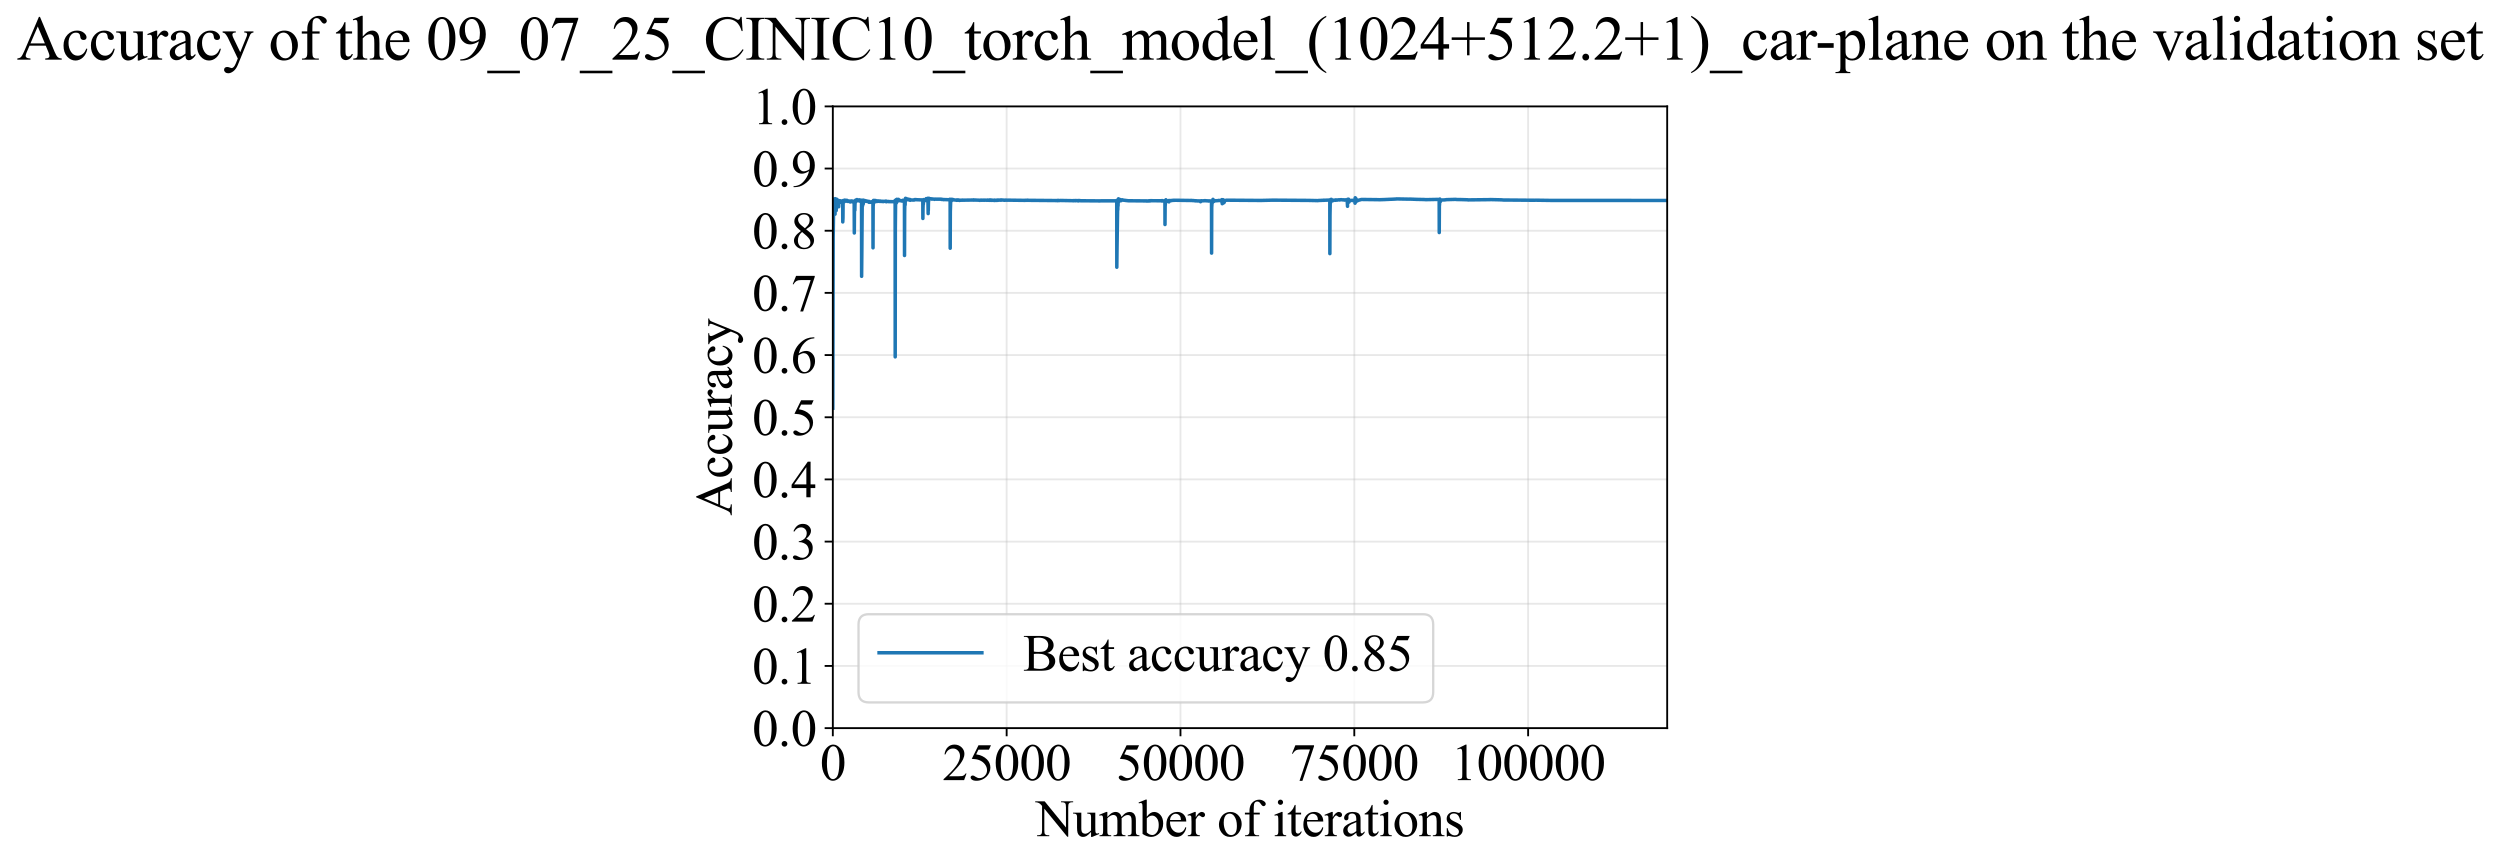 <?xml version="1.0" encoding="utf-8" standalone="no"?>
<!DOCTYPE svg PUBLIC "-//W3C//DTD SVG 1.1//EN"
  "http://www.w3.org/Graphics/SVG/1.1/DTD/svg11.dtd">
<svg xmlns:xlink="http://www.w3.org/1999/xlink" width="1070.049pt" height="369.808pt" viewBox="0 0 1070.049 369.808" xmlns="http://www.w3.org/2000/svg" version="1.1">
 <defs>
  <style type="text/css">*{stroke-linejoin: round; stroke-linecap: butt}</style>
 </defs>
 <g id="figure_1">
  <g id="patch_1">
   <path d="M 0 369.808 
L 1070.049 369.808 
L 1070.049 0 
L 0 0 
z
" style="fill: #ffffff"/>
  </g>
  <g id="axes_1">
   <g id="patch_2">
    <path d="M 356.465 311.644 
L 713.585 311.644 
L 713.585 45.532 
L 356.465 45.532 
z
" style="fill: #ffffff"/>
   </g>
   <g id="matplotlib.axis_1">
    <g id="xtick_1">
     <g id="line2d_1">
      <path d="M 356.465 311.644 
L 356.465 45.532 
" clip-path="url(#p0f392c308b)" style="fill: none; stroke: #b0b0b0; stroke-opacity: 0.3; stroke-width: 0.8; stroke-linecap: square"/>
     </g>
     <g id="line2d_2">
      <defs>
       <path id="me2f54d3699" d="M 0 0 
L 0 3.5 
" style="stroke: #000000; stroke-width: 0.8"/>
      </defs>
      <g>
       <use xlink:href="#me2f54d3699" x="356.465" y="311.644" style="stroke: #000000; stroke-width: 0.8"/>
      </g>
     </g>
     <g id="text_1">
      <!-- 0 -->
      <g transform="translate(350.965 333.92) scale(0.22 -0.22)">
       <defs>
        <path id="TimesNewRomanPSMT-30" d="M 231 2094 
Q 231 2819 450 3342 
Q 669 3866 1031 4122 
Q 1313 4325 1613 4325 
Q 2100 4325 2488 3828 
Q 2972 3213 2972 2159 
Q 2972 1422 2759 906 
Q 2547 391 2217 158 
Q 1888 -75 1581 -75 
Q 975 -75 572 641 
Q 231 1244 231 2094 
z
M 844 2016 
Q 844 1141 1059 588 
Q 1238 122 1591 122 
Q 1759 122 1940 273 
Q 2122 425 2216 781 
Q 2359 1319 2359 2297 
Q 2359 3022 2209 3506 
Q 2097 3866 1919 4016 
Q 1791 4119 1609 4119 
Q 1397 4119 1231 3928 
Q 1006 3669 925 3112 
Q 844 2556 844 2016 
z
" transform="scale(0.016)"/>
       </defs>
       <use xlink:href="#TimesNewRomanPSMT-30"/>
      </g>
     </g>
    </g>
    <g id="xtick_2">
     <g id="line2d_3">
      <path d="M 430.865 311.644 
L 430.865 45.532 
" clip-path="url(#p0f392c308b)" style="fill: none; stroke: #b0b0b0; stroke-opacity: 0.3; stroke-width: 0.8; stroke-linecap: square"/>
     </g>
     <g id="line2d_4">
      <g>
       <use xlink:href="#me2f54d3699" x="430.865" y="311.644" style="stroke: #000000; stroke-width: 0.8"/>
      </g>
     </g>
     <g id="text_2">
      <!-- 25000 -->
      <g transform="translate(403.365 333.92) scale(0.22 -0.22)">
       <defs>
        <path id="TimesNewRomanPSMT-32" d="M 2934 816 
L 2638 0 
L 138 0 
L 138 116 
Q 1241 1122 1691 1759 
Q 2141 2397 2141 2925 
Q 2141 3328 1894 3587 
Q 1647 3847 1303 3847 
Q 991 3847 742 3664 
Q 494 3481 375 3128 
L 259 3128 
Q 338 3706 661 4015 
Q 984 4325 1469 4325 
Q 1984 4325 2329 3994 
Q 2675 3663 2675 3213 
Q 2675 2891 2525 2569 
Q 2294 2063 1775 1497 
Q 997 647 803 472 
L 1909 472 
Q 2247 472 2383 497 
Q 2519 522 2628 598 
Q 2738 675 2819 816 
L 2934 816 
z
" transform="scale(0.016)"/>
        <path id="TimesNewRomanPSMT-35" d="M 2778 4238 
L 2534 3706 
L 1259 3706 
L 981 3138 
Q 1809 3016 2294 2522 
Q 2709 2097 2709 1522 
Q 2709 1188 2573 903 
Q 2438 619 2231 419 
Q 2025 219 1772 97 
Q 1413 -75 1034 -75 
Q 653 -75 479 54 
Q 306 184 306 341 
Q 306 428 378 495 
Q 450 563 559 563 
Q 641 563 702 538 
Q 763 513 909 409 
Q 1144 247 1384 247 
Q 1750 247 2026 523 
Q 2303 800 2303 1197 
Q 2303 1581 2056 1914 
Q 1809 2247 1375 2428 
Q 1034 2569 447 2591 
L 1259 4238 
L 2778 4238 
z
" transform="scale(0.016)"/>
       </defs>
       <use xlink:href="#TimesNewRomanPSMT-32"/>
       <use xlink:href="#TimesNewRomanPSMT-35" transform="translate(50 0)"/>
       <use xlink:href="#TimesNewRomanPSMT-30" transform="translate(100 0)"/>
       <use xlink:href="#TimesNewRomanPSMT-30" transform="translate(150 0)"/>
       <use xlink:href="#TimesNewRomanPSMT-30" transform="translate(200 0)"/>
      </g>
     </g>
    </g>
    <g id="xtick_3">
     <g id="line2d_5">
      <path d="M 505.265 311.644 
L 505.265 45.532 
" clip-path="url(#p0f392c308b)" style="fill: none; stroke: #b0b0b0; stroke-opacity: 0.3; stroke-width: 0.8; stroke-linecap: square"/>
     </g>
     <g id="line2d_6">
      <g>
       <use xlink:href="#me2f54d3699" x="505.265" y="311.644" style="stroke: #000000; stroke-width: 0.8"/>
      </g>
     </g>
     <g id="text_3">
      <!-- 50000 -->
      <g transform="translate(477.765 333.92) scale(0.22 -0.22)">
       <use xlink:href="#TimesNewRomanPSMT-35"/>
       <use xlink:href="#TimesNewRomanPSMT-30" transform="translate(50 0)"/>
       <use xlink:href="#TimesNewRomanPSMT-30" transform="translate(100 0)"/>
       <use xlink:href="#TimesNewRomanPSMT-30" transform="translate(150 0)"/>
       <use xlink:href="#TimesNewRomanPSMT-30" transform="translate(200 0)"/>
      </g>
     </g>
    </g>
    <g id="xtick_4">
     <g id="line2d_7">
      <path d="M 579.665 311.644 
L 579.665 45.532 
" clip-path="url(#p0f392c308b)" style="fill: none; stroke: #b0b0b0; stroke-opacity: 0.3; stroke-width: 0.8; stroke-linecap: square"/>
     </g>
     <g id="line2d_8">
      <g>
       <use xlink:href="#me2f54d3699" x="579.665" y="311.644" style="stroke: #000000; stroke-width: 0.8"/>
      </g>
     </g>
     <g id="text_4">
      <!-- 75000 -->
      <g transform="translate(552.165 333.92) scale(0.22 -0.22)">
       <defs>
        <path id="TimesNewRomanPSMT-37" d="M 644 4238 
L 2916 4238 
L 2916 4119 
L 1503 -88 
L 1153 -88 
L 2419 3728 
L 1253 3728 
Q 900 3728 750 3644 
Q 488 3500 328 3200 
L 238 3234 
L 644 4238 
z
" transform="scale(0.016)"/>
       </defs>
       <use xlink:href="#TimesNewRomanPSMT-37"/>
       <use xlink:href="#TimesNewRomanPSMT-35" transform="translate(50 0)"/>
       <use xlink:href="#TimesNewRomanPSMT-30" transform="translate(100 0)"/>
       <use xlink:href="#TimesNewRomanPSMT-30" transform="translate(150 0)"/>
       <use xlink:href="#TimesNewRomanPSMT-30" transform="translate(200 0)"/>
      </g>
     </g>
    </g>
    <g id="xtick_5">
     <g id="line2d_9">
      <path d="M 654.065 311.644 
L 654.065 45.532 
" clip-path="url(#p0f392c308b)" style="fill: none; stroke: #b0b0b0; stroke-opacity: 0.3; stroke-width: 0.8; stroke-linecap: square"/>
     </g>
     <g id="line2d_10">
      <g>
       <use xlink:href="#me2f54d3699" x="654.065" y="311.644" style="stroke: #000000; stroke-width: 0.8"/>
      </g>
     </g>
     <g id="text_5">
      <!-- 100000 -->
      <g transform="translate(621.065 333.92) scale(0.22 -0.22)">
       <defs>
        <path id="TimesNewRomanPSMT-31" d="M 750 3822 
L 1781 4325 
L 1884 4325 
L 1884 747 
Q 1884 391 1914 303 
Q 1944 216 2037 169 
Q 2131 122 2419 116 
L 2419 0 
L 825 0 
L 825 116 
Q 1125 122 1212 167 
Q 1300 213 1334 289 
Q 1369 366 1369 747 
L 1369 3034 
Q 1369 3497 1338 3628 
Q 1316 3728 1258 3775 
Q 1200 3822 1119 3822 
Q 1003 3822 797 3725 
L 750 3822 
z
" transform="scale(0.016)"/>
       </defs>
       <use xlink:href="#TimesNewRomanPSMT-31"/>
       <use xlink:href="#TimesNewRomanPSMT-30" transform="translate(50 0)"/>
       <use xlink:href="#TimesNewRomanPSMT-30" transform="translate(100 0)"/>
       <use xlink:href="#TimesNewRomanPSMT-30" transform="translate(150 0)"/>
       <use xlink:href="#TimesNewRomanPSMT-30" transform="translate(200 0)"/>
       <use xlink:href="#TimesNewRomanPSMT-30" transform="translate(250 0)"/>
      </g>
     </g>
    </g>
    <g id="text_6">
     <!-- Number of iterations -->
     <g transform="translate(443.383 357.902) scale(0.22 -0.22)">
      <defs>
       <path id="TimesNewRomanPSMT-4e" d="M -84 4238 
L 1066 4238 
L 3656 1059 
L 3656 3503 
Q 3656 3894 3569 3991 
Q 3453 4122 3203 4122 
L 3056 4122 
L 3056 4238 
L 4531 4238 
L 4531 4122 
L 4381 4122 
Q 4113 4122 4000 3959 
Q 3931 3859 3931 3503 
L 3931 -69 
L 3819 -69 
L 1025 3344 
L 1025 734 
Q 1025 344 1109 247 
Q 1228 116 1475 116 
L 1625 116 
L 1625 0 
L 150 0 
L 150 116 
L 297 116 
Q 569 116 681 278 
Q 750 378 750 734 
L 750 3681 
Q 566 3897 470 3965 
Q 375 4034 191 4094 
Q 100 4122 -84 4122 
L -84 4238 
z
" transform="scale(0.016)"/>
       <path id="TimesNewRomanPSMT-75" d="M 2709 2863 
L 2709 1128 
Q 2709 631 2732 520 
Q 2756 409 2807 365 
Q 2859 322 2928 322 
Q 3025 322 3147 375 
L 3191 266 
L 2334 -88 
L 2194 -88 
L 2194 519 
Q 1825 119 1631 15 
Q 1438 -88 1222 -88 
Q 981 -88 804 51 
Q 628 191 559 409 
Q 491 628 491 1028 
L 491 2306 
Q 491 2509 447 2587 
Q 403 2666 317 2708 
Q 231 2750 6 2747 
L 6 2863 
L 1009 2863 
L 1009 947 
Q 1009 547 1148 422 
Q 1288 297 1484 297 
Q 1619 297 1789 381 
Q 1959 466 2194 703 
L 2194 2325 
Q 2194 2569 2105 2655 
Q 2016 2741 1734 2747 
L 1734 2863 
L 2709 2863 
z
" transform="scale(0.016)"/>
       <path id="TimesNewRomanPSMT-6d" d="M 1050 2338 
Q 1363 2650 1419 2697 
Q 1559 2816 1721 2881 
Q 1884 2947 2044 2947 
Q 2313 2947 2506 2790 
Q 2700 2634 2766 2338 
Q 3088 2713 3309 2830 
Q 3531 2947 3766 2947 
Q 3994 2947 4170 2830 
Q 4347 2713 4450 2447 
Q 4519 2266 4519 1878 
L 4519 647 
Q 4519 378 4559 278 
Q 4591 209 4675 161 
Q 4759 113 4950 113 
L 4950 0 
L 3538 0 
L 3538 113 
L 3597 113 
Q 3781 113 3884 184 
Q 3956 234 3988 344 
Q 4000 397 4000 647 
L 4000 1878 
Q 4000 2228 3916 2372 
Q 3794 2572 3525 2572 
Q 3359 2572 3192 2489 
Q 3025 2406 2788 2181 
L 2781 2147 
L 2788 2013 
L 2788 647 
Q 2788 353 2820 281 
Q 2853 209 2943 161 
Q 3034 113 3253 113 
L 3253 0 
L 1806 0 
L 1806 113 
Q 2044 113 2133 169 
Q 2222 225 2256 338 
Q 2272 391 2272 647 
L 2272 1878 
Q 2272 2228 2169 2381 
Q 2031 2581 1784 2581 
Q 1616 2581 1450 2491 
Q 1191 2353 1050 2181 
L 1050 647 
Q 1050 366 1089 281 
Q 1128 197 1204 155 
Q 1281 113 1516 113 
L 1516 0 
L 100 0 
L 100 113 
Q 297 113 375 155 
Q 453 197 493 289 
Q 534 381 534 647 
L 534 1741 
Q 534 2213 506 2350 
Q 484 2453 437 2492 
Q 391 2531 309 2531 
Q 222 2531 100 2484 
L 53 2597 
L 916 2947 
L 1050 2947 
L 1050 2338 
z
" transform="scale(0.016)"/>
       <path id="TimesNewRomanPSMT-62" d="M 984 2369 
Q 1400 2947 1881 2947 
Q 2322 2947 2650 2570 
Q 2978 2194 2978 1541 
Q 2978 778 2472 313 
Q 2038 -88 1503 -88 
Q 1253 -88 995 3 
Q 738 94 469 275 
L 469 3241 
Q 469 3728 445 3840 
Q 422 3953 372 3993 
Q 322 4034 247 4034 
Q 159 4034 28 3984 
L -16 4094 
L 844 4444 
L 984 4444 
L 984 2369 
z
M 984 2169 
L 984 456 
Q 1144 300 1314 220 
Q 1484 141 1663 141 
Q 1947 141 2192 453 
Q 2438 766 2438 1363 
Q 2438 1913 2192 2208 
Q 1947 2503 1634 2503 
Q 1469 2503 1303 2419 
Q 1178 2356 984 2169 
z
" transform="scale(0.016)"/>
       <path id="TimesNewRomanPSMT-65" d="M 681 1784 
Q 678 1147 991 784 
Q 1303 422 1725 422 
Q 2006 422 2214 576 
Q 2422 731 2563 1106 
L 2659 1044 
Q 2594 616 2278 264 
Q 1963 -88 1488 -88 
Q 972 -88 605 314 
Q 238 716 238 1394 
Q 238 2128 614 2539 
Q 991 2950 1559 2950 
Q 2041 2950 2350 2633 
Q 2659 2316 2659 1784 
L 681 1784 
z
M 681 1966 
L 2006 1966 
Q 1991 2241 1941 2353 
Q 1863 2528 1708 2628 
Q 1553 2728 1384 2728 
Q 1125 2728 920 2526 
Q 716 2325 681 1966 
z
" transform="scale(0.016)"/>
       <path id="TimesNewRomanPSMT-72" d="M 1038 2947 
L 1038 2303 
Q 1397 2947 1775 2947 
Q 1947 2947 2059 2842 
Q 2172 2738 2172 2600 
Q 2172 2478 2090 2393 
Q 2009 2309 1897 2309 
Q 1788 2309 1652 2417 
Q 1516 2525 1450 2525 
Q 1394 2525 1328 2463 
Q 1188 2334 1038 2041 
L 1038 669 
Q 1038 431 1097 309 
Q 1138 225 1241 169 
Q 1344 113 1538 113 
L 1538 0 
L 72 0 
L 72 113 
Q 291 113 397 181 
Q 475 231 506 341 
Q 522 394 522 644 
L 522 1753 
Q 522 2253 501 2348 
Q 481 2444 426 2487 
Q 372 2531 291 2531 
Q 194 2531 72 2484 
L 41 2597 
L 906 2947 
L 1038 2947 
z
" transform="scale(0.016)"/>
       <path id="TimesNewRomanPSMT-20" transform="scale(0.016)"/>
       <path id="TimesNewRomanPSMT-6f" d="M 1600 2947 
Q 2250 2947 2644 2453 
Q 2978 2031 2978 1484 
Q 2978 1100 2793 706 
Q 2609 313 2286 112 
Q 1963 -88 1566 -88 
Q 919 -88 538 428 
Q 216 863 216 1403 
Q 216 1797 411 2186 
Q 606 2575 925 2761 
Q 1244 2947 1600 2947 
z
M 1503 2744 
Q 1338 2744 1170 2645 
Q 1003 2547 900 2300 
Q 797 2053 797 1666 
Q 797 1041 1045 587 
Q 1294 134 1700 134 
Q 2003 134 2200 384 
Q 2397 634 2397 1244 
Q 2397 2006 2069 2444 
Q 1847 2744 1503 2744 
z
" transform="scale(0.016)"/>
       <path id="TimesNewRomanPSMT-66" d="M 1319 2638 
L 1319 756 
Q 1319 356 1406 250 
Q 1522 113 1716 113 
L 1975 113 
L 1975 0 
L 266 0 
L 266 113 
L 394 113 
Q 519 113 622 175 
Q 725 238 764 344 
Q 803 450 803 756 
L 803 2638 
L 247 2638 
L 247 2863 
L 803 2863 
L 803 3050 
Q 803 3478 940 3775 
Q 1078 4072 1361 4255 
Q 1644 4438 1997 4438 
Q 2325 4438 2600 4225 
Q 2781 4084 2781 3909 
Q 2781 3816 2700 3733 
Q 2619 3650 2525 3650 
Q 2453 3650 2373 3701 
Q 2294 3753 2178 3923 
Q 2063 4094 1966 4153 
Q 1869 4213 1750 4213 
Q 1606 4213 1506 4136 
Q 1406 4059 1362 3898 
Q 1319 3738 1319 3069 
L 1319 2863 
L 2056 2863 
L 2056 2638 
L 1319 2638 
z
" transform="scale(0.016)"/>
       <path id="TimesNewRomanPSMT-69" d="M 928 4444 
Q 1059 4444 1151 4351 
Q 1244 4259 1244 4128 
Q 1244 3997 1151 3903 
Q 1059 3809 928 3809 
Q 797 3809 703 3903 
Q 609 3997 609 4128 
Q 609 4259 701 4351 
Q 794 4444 928 4444 
z
M 1188 2947 
L 1188 647 
Q 1188 378 1227 289 
Q 1266 200 1342 156 
Q 1419 113 1622 113 
L 1622 0 
L 231 0 
L 231 113 
Q 441 113 512 153 
Q 584 194 626 287 
Q 669 381 669 647 
L 669 1750 
Q 669 2216 641 2353 
Q 619 2453 572 2492 
Q 525 2531 444 2531 
Q 356 2531 231 2484 
L 188 2597 
L 1050 2947 
L 1188 2947 
z
" transform="scale(0.016)"/>
       <path id="TimesNewRomanPSMT-74" d="M 1031 3803 
L 1031 2863 
L 1700 2863 
L 1700 2644 
L 1031 2644 
L 1031 788 
Q 1031 509 1111 412 
Q 1191 316 1316 316 
Q 1419 316 1516 380 
Q 1613 444 1666 569 
L 1788 569 
Q 1678 263 1478 108 
Q 1278 -47 1066 -47 
Q 922 -47 784 33 
Q 647 113 581 261 
Q 516 409 516 719 
L 516 2644 
L 63 2644 
L 63 2747 
Q 234 2816 414 2980 
Q 594 3144 734 3369 
Q 806 3488 934 3803 
L 1031 3803 
z
" transform="scale(0.016)"/>
       <path id="TimesNewRomanPSMT-61" d="M 1822 413 
Q 1381 72 1269 19 
Q 1100 -59 909 -59 
Q 613 -59 420 144 
Q 228 347 228 678 
Q 228 888 322 1041 
Q 450 1253 767 1440 
Q 1084 1628 1822 1897 
L 1822 2009 
Q 1822 2438 1686 2597 
Q 1550 2756 1291 2756 
Q 1094 2756 978 2650 
Q 859 2544 859 2406 
L 866 2225 
Q 866 2081 792 2003 
Q 719 1925 600 1925 
Q 484 1925 411 2006 
Q 338 2088 338 2228 
Q 338 2497 613 2722 
Q 888 2947 1384 2947 
Q 1766 2947 2009 2819 
Q 2194 2722 2281 2516 
Q 2338 2381 2338 1966 
L 2338 994 
Q 2338 584 2353 492 
Q 2369 400 2405 369 
Q 2441 338 2488 338 
Q 2538 338 2575 359 
Q 2641 400 2828 588 
L 2828 413 
Q 2478 -56 2159 -56 
Q 2006 -56 1915 50 
Q 1825 156 1822 413 
z
M 1822 616 
L 1822 1706 
Q 1350 1519 1213 1441 
Q 966 1303 859 1153 
Q 753 1003 753 825 
Q 753 600 887 451 
Q 1022 303 1197 303 
Q 1434 303 1822 616 
z
" transform="scale(0.016)"/>
       <path id="TimesNewRomanPSMT-6e" d="M 1034 2341 
Q 1538 2947 1994 2947 
Q 2228 2947 2397 2830 
Q 2566 2713 2666 2444 
Q 2734 2256 2734 1869 
L 2734 647 
Q 2734 375 2778 278 
Q 2813 200 2889 156 
Q 2966 113 3172 113 
L 3172 0 
L 1756 0 
L 1756 113 
L 1816 113 
Q 2016 113 2095 173 
Q 2175 234 2206 353 
Q 2219 400 2219 647 
L 2219 1819 
Q 2219 2209 2117 2386 
Q 2016 2563 1775 2563 
Q 1403 2563 1034 2156 
L 1034 647 
Q 1034 356 1069 288 
Q 1113 197 1189 155 
Q 1266 113 1500 113 
L 1500 0 
L 84 0 
L 84 113 
L 147 113 
Q 366 113 442 223 
Q 519 334 519 647 
L 519 1709 
Q 519 2225 495 2337 
Q 472 2450 423 2490 
Q 375 2531 294 2531 
Q 206 2531 84 2484 
L 38 2597 
L 900 2947 
L 1034 2947 
L 1034 2341 
z
" transform="scale(0.016)"/>
       <path id="TimesNewRomanPSMT-73" d="M 2050 2947 
L 2050 1972 
L 1947 1972 
Q 1828 2431 1642 2597 
Q 1456 2763 1169 2763 
Q 950 2763 815 2647 
Q 681 2531 681 2391 
Q 681 2216 781 2091 
Q 878 1963 1175 1819 
L 1631 1597 
Q 2266 1288 2266 781 
Q 2266 391 1970 151 
Q 1675 -88 1309 -88 
Q 1047 -88 709 6 
Q 606 38 541 38 
Q 469 38 428 -44 
L 325 -44 
L 325 978 
L 428 978 
Q 516 541 762 319 
Q 1009 97 1316 97 
Q 1531 97 1667 223 
Q 1803 350 1803 528 
Q 1803 744 1651 891 
Q 1500 1038 1047 1263 
Q 594 1488 453 1669 
Q 313 1847 313 2119 
Q 313 2472 555 2709 
Q 797 2947 1181 2947 
Q 1350 2947 1591 2875 
Q 1750 2828 1803 2828 
Q 1853 2828 1881 2850 
Q 1909 2872 1947 2947 
L 2050 2947 
z
" transform="scale(0.016)"/>
      </defs>
      <use xlink:href="#TimesNewRomanPSMT-4e"/>
      <use xlink:href="#TimesNewRomanPSMT-75" transform="translate(72.217 0)"/>
      <use xlink:href="#TimesNewRomanPSMT-6d" transform="translate(122.217 0)"/>
      <use xlink:href="#TimesNewRomanPSMT-62" transform="translate(200 0)"/>
      <use xlink:href="#TimesNewRomanPSMT-65" transform="translate(250 0)"/>
      <use xlink:href="#TimesNewRomanPSMT-72" transform="translate(294.385 0)"/>
      <use xlink:href="#TimesNewRomanPSMT-20" transform="translate(327.686 0)"/>
      <use xlink:href="#TimesNewRomanPSMT-6f" transform="translate(352.686 0)"/>
      <use xlink:href="#TimesNewRomanPSMT-66" transform="translate(402.686 0)"/>
      <use xlink:href="#TimesNewRomanPSMT-20" transform="translate(435.986 0)"/>
      <use xlink:href="#TimesNewRomanPSMT-69" transform="translate(460.986 0)"/>
      <use xlink:href="#TimesNewRomanPSMT-74" transform="translate(488.77 0)"/>
      <use xlink:href="#TimesNewRomanPSMT-65" transform="translate(516.553 0)"/>
      <use xlink:href="#TimesNewRomanPSMT-72" transform="translate(560.938 0)"/>
      <use xlink:href="#TimesNewRomanPSMT-61" transform="translate(594.238 0)"/>
      <use xlink:href="#TimesNewRomanPSMT-74" transform="translate(638.623 0)"/>
      <use xlink:href="#TimesNewRomanPSMT-69" transform="translate(666.406 0)"/>
      <use xlink:href="#TimesNewRomanPSMT-6f" transform="translate(694.189 0)"/>
      <use xlink:href="#TimesNewRomanPSMT-6e" transform="translate(744.189 0)"/>
      <use xlink:href="#TimesNewRomanPSMT-73" transform="translate(794.189 0)"/>
     </g>
    </g>
   </g>
   <g id="matplotlib.axis_2">
    <g id="ytick_1">
     <g id="line2d_11">
      <path d="M 356.465 311.644 
L 713.585 311.644 
" clip-path="url(#p0f392c308b)" style="fill: none; stroke: #b0b0b0; stroke-opacity: 0.3; stroke-width: 0.8; stroke-linecap: square"/>
     </g>
     <g id="line2d_12">
      <defs>
       <path id="m5ae35de141" d="M 0 0 
L -3.5 0 
" style="stroke: #000000; stroke-width: 0.8"/>
      </defs>
      <g>
       <use xlink:href="#m5ae35de141" x="356.465" y="311.644" style="stroke: #000000; stroke-width: 0.8"/>
      </g>
     </g>
     <g id="text_7">
      <!-- 0.0 -->
      <g transform="translate(321.965 319.282) scale(0.22 -0.22)">
       <defs>
        <path id="TimesNewRomanPSMT-2e" d="M 800 606 
Q 947 606 1047 504 
Q 1147 403 1147 259 
Q 1147 116 1045 14 
Q 944 -88 800 -88 
Q 656 -88 554 14 
Q 453 116 453 259 
Q 453 406 554 506 
Q 656 606 800 606 
z
" transform="scale(0.016)"/>
       </defs>
       <use xlink:href="#TimesNewRomanPSMT-30"/>
       <use xlink:href="#TimesNewRomanPSMT-2e" transform="translate(50 0)"/>
       <use xlink:href="#TimesNewRomanPSMT-30" transform="translate(75 0)"/>
      </g>
     </g>
    </g>
    <g id="ytick_2">
     <g id="line2d_13">
      <path d="M 356.465 285.032 
L 713.585 285.032 
" clip-path="url(#p0f392c308b)" style="fill: none; stroke: #b0b0b0; stroke-opacity: 0.3; stroke-width: 0.8; stroke-linecap: square"/>
     </g>
     <g id="line2d_14">
      <g>
       <use xlink:href="#m5ae35de141" x="356.465" y="285.032" style="stroke: #000000; stroke-width: 0.8"/>
      </g>
     </g>
     <g id="text_8">
      <!-- 0.1 -->
      <g transform="translate(321.965 292.67) scale(0.22 -0.22)">
       <use xlink:href="#TimesNewRomanPSMT-30"/>
       <use xlink:href="#TimesNewRomanPSMT-2e" transform="translate(50 0)"/>
       <use xlink:href="#TimesNewRomanPSMT-31" transform="translate(75 0)"/>
      </g>
     </g>
    </g>
    <g id="ytick_3">
     <g id="line2d_15">
      <path d="M 356.465 258.421 
L 713.585 258.421 
" clip-path="url(#p0f392c308b)" style="fill: none; stroke: #b0b0b0; stroke-opacity: 0.3; stroke-width: 0.8; stroke-linecap: square"/>
     </g>
     <g id="line2d_16">
      <g>
       <use xlink:href="#m5ae35de141" x="356.465" y="258.421" style="stroke: #000000; stroke-width: 0.8"/>
      </g>
     </g>
     <g id="text_9">
      <!-- 0.2 -->
      <g transform="translate(321.965 266.059) scale(0.22 -0.22)">
       <use xlink:href="#TimesNewRomanPSMT-30"/>
       <use xlink:href="#TimesNewRomanPSMT-2e" transform="translate(50 0)"/>
       <use xlink:href="#TimesNewRomanPSMT-32" transform="translate(75 0)"/>
      </g>
     </g>
    </g>
    <g id="ytick_4">
     <g id="line2d_17">
      <path d="M 356.465 231.81 
L 713.585 231.81 
" clip-path="url(#p0f392c308b)" style="fill: none; stroke: #b0b0b0; stroke-opacity: 0.3; stroke-width: 0.8; stroke-linecap: square"/>
     </g>
     <g id="line2d_18">
      <g>
       <use xlink:href="#m5ae35de141" x="356.465" y="231.81" style="stroke: #000000; stroke-width: 0.8"/>
      </g>
     </g>
     <g id="text_10">
      <!-- 0.3 -->
      <g transform="translate(321.965 239.448) scale(0.22 -0.22)">
       <defs>
        <path id="TimesNewRomanPSMT-33" d="M 325 3431 
Q 506 3859 782 4092 
Q 1059 4325 1472 4325 
Q 1981 4325 2253 3994 
Q 2459 3747 2459 3466 
Q 2459 3003 1878 2509 
Q 2269 2356 2469 2072 
Q 2669 1788 2669 1403 
Q 2669 853 2319 450 
Q 1863 -75 997 -75 
Q 569 -75 414 31 
Q 259 138 259 259 
Q 259 350 332 419 
Q 406 488 509 488 
Q 588 488 669 463 
Q 722 447 909 348 
Q 1097 250 1169 231 
Q 1284 197 1416 197 
Q 1734 197 1970 444 
Q 2206 691 2206 1028 
Q 2206 1275 2097 1509 
Q 2016 1684 1919 1775 
Q 1784 1900 1550 2001 
Q 1316 2103 1072 2103 
L 972 2103 
L 972 2197 
Q 1219 2228 1467 2375 
Q 1716 2522 1828 2728 
Q 1941 2934 1941 3181 
Q 1941 3503 1739 3701 
Q 1538 3900 1238 3900 
Q 753 3900 428 3381 
L 325 3431 
z
" transform="scale(0.016)"/>
       </defs>
       <use xlink:href="#TimesNewRomanPSMT-30"/>
       <use xlink:href="#TimesNewRomanPSMT-2e" transform="translate(50 0)"/>
       <use xlink:href="#TimesNewRomanPSMT-33" transform="translate(75 0)"/>
      </g>
     </g>
    </g>
    <g id="ytick_5">
     <g id="line2d_19">
      <path d="M 356.465 205.199 
L 713.585 205.199 
" clip-path="url(#p0f392c308b)" style="fill: none; stroke: #b0b0b0; stroke-opacity: 0.3; stroke-width: 0.8; stroke-linecap: square"/>
     </g>
     <g id="line2d_20">
      <g>
       <use xlink:href="#m5ae35de141" x="356.465" y="205.199" style="stroke: #000000; stroke-width: 0.8"/>
      </g>
     </g>
     <g id="text_11">
      <!-- 0.4 -->
      <g transform="translate(321.965 212.837) scale(0.22 -0.22)">
       <defs>
        <path id="TimesNewRomanPSMT-34" d="M 2978 1563 
L 2978 1119 
L 2409 1119 
L 2409 0 
L 1894 0 
L 1894 1119 
L 100 1119 
L 100 1519 
L 2066 4325 
L 2409 4325 
L 2409 1563 
L 2978 1563 
z
M 1894 1563 
L 1894 3666 
L 406 1563 
L 1894 1563 
z
" transform="scale(0.016)"/>
       </defs>
       <use xlink:href="#TimesNewRomanPSMT-30"/>
       <use xlink:href="#TimesNewRomanPSMT-2e" transform="translate(50 0)"/>
       <use xlink:href="#TimesNewRomanPSMT-34" transform="translate(75 0)"/>
      </g>
     </g>
    </g>
    <g id="ytick_6">
     <g id="line2d_21">
      <path d="M 356.465 178.588 
L 713.585 178.588 
" clip-path="url(#p0f392c308b)" style="fill: none; stroke: #b0b0b0; stroke-opacity: 0.3; stroke-width: 0.8; stroke-linecap: square"/>
     </g>
     <g id="line2d_22">
      <g>
       <use xlink:href="#m5ae35de141" x="356.465" y="178.588" style="stroke: #000000; stroke-width: 0.8"/>
      </g>
     </g>
     <g id="text_12">
      <!-- 0.5 -->
      <g transform="translate(321.965 186.226) scale(0.22 -0.22)">
       <use xlink:href="#TimesNewRomanPSMT-30"/>
       <use xlink:href="#TimesNewRomanPSMT-2e" transform="translate(50 0)"/>
       <use xlink:href="#TimesNewRomanPSMT-35" transform="translate(75 0)"/>
      </g>
     </g>
    </g>
    <g id="ytick_7">
     <g id="line2d_23">
      <path d="M 356.465 151.976 
L 713.585 151.976 
" clip-path="url(#p0f392c308b)" style="fill: none; stroke: #b0b0b0; stroke-opacity: 0.3; stroke-width: 0.8; stroke-linecap: square"/>
     </g>
     <g id="line2d_24">
      <g>
       <use xlink:href="#m5ae35de141" x="356.465" y="151.976" style="stroke: #000000; stroke-width: 0.8"/>
      </g>
     </g>
     <g id="text_13">
      <!-- 0.6 -->
      <g transform="translate(321.965 159.614) scale(0.22 -0.22)">
       <defs>
        <path id="TimesNewRomanPSMT-36" d="M 2869 4325 
L 2869 4209 
Q 2456 4169 2195 4045 
Q 1934 3922 1679 3669 
Q 1425 3416 1258 3105 
Q 1091 2794 978 2366 
Q 1428 2675 1881 2675 
Q 2316 2675 2634 2325 
Q 2953 1975 2953 1425 
Q 2953 894 2631 456 
Q 2244 -75 1606 -75 
Q 1172 -75 869 213 
Q 275 772 275 1663 
Q 275 2231 503 2743 
Q 731 3256 1154 3653 
Q 1578 4050 1965 4187 
Q 2353 4325 2688 4325 
L 2869 4325 
z
M 925 2138 
Q 869 1716 869 1456 
Q 869 1156 980 804 
Q 1091 453 1309 247 
Q 1469 100 1697 100 
Q 1969 100 2183 356 
Q 2397 613 2397 1088 
Q 2397 1622 2184 2012 
Q 1972 2403 1581 2403 
Q 1463 2403 1327 2353 
Q 1191 2303 925 2138 
z
" transform="scale(0.016)"/>
       </defs>
       <use xlink:href="#TimesNewRomanPSMT-30"/>
       <use xlink:href="#TimesNewRomanPSMT-2e" transform="translate(50 0)"/>
       <use xlink:href="#TimesNewRomanPSMT-36" transform="translate(75 0)"/>
      </g>
     </g>
    </g>
    <g id="ytick_8">
     <g id="line2d_25">
      <path d="M 356.465 125.365 
L 713.585 125.365 
" clip-path="url(#p0f392c308b)" style="fill: none; stroke: #b0b0b0; stroke-opacity: 0.3; stroke-width: 0.8; stroke-linecap: square"/>
     </g>
     <g id="line2d_26">
      <g>
       <use xlink:href="#m5ae35de141" x="356.465" y="125.365" style="stroke: #000000; stroke-width: 0.8"/>
      </g>
     </g>
     <g id="text_14">
      <!-- 0.7 -->
      <g transform="translate(321.965 133.003) scale(0.22 -0.22)">
       <use xlink:href="#TimesNewRomanPSMT-30"/>
       <use xlink:href="#TimesNewRomanPSMT-2e" transform="translate(50 0)"/>
       <use xlink:href="#TimesNewRomanPSMT-37" transform="translate(75 0)"/>
      </g>
     </g>
    </g>
    <g id="ytick_9">
     <g id="line2d_27">
      <path d="M 356.465 98.754 
L 713.585 98.754 
" clip-path="url(#p0f392c308b)" style="fill: none; stroke: #b0b0b0; stroke-opacity: 0.3; stroke-width: 0.8; stroke-linecap: square"/>
     </g>
     <g id="line2d_28">
      <g>
       <use xlink:href="#m5ae35de141" x="356.465" y="98.754" style="stroke: #000000; stroke-width: 0.8"/>
      </g>
     </g>
     <g id="text_15">
      <!-- 0.8 -->
      <g transform="translate(321.965 106.392) scale(0.22 -0.22)">
       <defs>
        <path id="TimesNewRomanPSMT-38" d="M 1228 2134 
Q 725 2547 579 2797 
Q 434 3047 434 3316 
Q 434 3728 753 4026 
Q 1072 4325 1600 4325 
Q 2113 4325 2425 4047 
Q 2738 3769 2738 3413 
Q 2738 3175 2569 2928 
Q 2400 2681 1866 2347 
Q 2416 1922 2594 1678 
Q 2831 1359 2831 1006 
Q 2831 559 2490 242 
Q 2150 -75 1597 -75 
Q 994 -75 656 303 
Q 388 606 388 966 
Q 388 1247 577 1523 
Q 766 1800 1228 2134 
z
M 1719 2469 
Q 2094 2806 2194 3001 
Q 2294 3197 2294 3444 
Q 2294 3772 2109 3958 
Q 1925 4144 1606 4144 
Q 1288 4144 1088 3959 
Q 888 3775 888 3528 
Q 888 3366 970 3203 
Q 1053 3041 1206 2894 
L 1719 2469 
z
M 1375 2016 
Q 1116 1797 991 1539 
Q 866 1281 866 981 
Q 866 578 1086 336 
Q 1306 94 1647 94 
Q 1984 94 2187 284 
Q 2391 475 2391 747 
Q 2391 972 2272 1150 
Q 2050 1481 1375 2016 
z
" transform="scale(0.016)"/>
       </defs>
       <use xlink:href="#TimesNewRomanPSMT-30"/>
       <use xlink:href="#TimesNewRomanPSMT-2e" transform="translate(50 0)"/>
       <use xlink:href="#TimesNewRomanPSMT-38" transform="translate(75 0)"/>
      </g>
     </g>
    </g>
    <g id="ytick_10">
     <g id="line2d_29">
      <path d="M 356.465 72.143 
L 713.585 72.143 
" clip-path="url(#p0f392c308b)" style="fill: none; stroke: #b0b0b0; stroke-opacity: 0.3; stroke-width: 0.8; stroke-linecap: square"/>
     </g>
     <g id="line2d_30">
      <g>
       <use xlink:href="#m5ae35de141" x="356.465" y="72.143" style="stroke: #000000; stroke-width: 0.8"/>
      </g>
     </g>
     <g id="text_16">
      <!-- 0.9 -->
      <g transform="translate(321.965 79.781) scale(0.22 -0.22)">
       <defs>
        <path id="TimesNewRomanPSMT-39" d="M 338 -88 
L 338 28 
Q 744 34 1094 217 
Q 1444 400 1770 856 
Q 2097 1313 2225 1859 
Q 1734 1544 1338 1544 
Q 891 1544 572 1889 
Q 253 2234 253 2806 
Q 253 3363 572 3797 
Q 956 4325 1575 4325 
Q 2097 4325 2469 3894 
Q 2925 3359 2925 2575 
Q 2925 1869 2578 1258 
Q 2231 647 1613 244 
Q 1109 -88 516 -88 
L 338 -88 
z
M 2275 2091 
Q 2331 2497 2331 2741 
Q 2331 3044 2228 3395 
Q 2125 3747 1936 3934 
Q 1747 4122 1506 4122 
Q 1228 4122 1018 3872 
Q 809 3622 809 3128 
Q 809 2469 1088 2097 
Q 1291 1828 1588 1828 
Q 1731 1828 1928 1897 
Q 2125 1966 2275 2091 
z
" transform="scale(0.016)"/>
       </defs>
       <use xlink:href="#TimesNewRomanPSMT-30"/>
       <use xlink:href="#TimesNewRomanPSMT-2e" transform="translate(50 0)"/>
       <use xlink:href="#TimesNewRomanPSMT-39" transform="translate(75 0)"/>
      </g>
     </g>
    </g>
    <g id="ytick_11">
     <g id="line2d_31">
      <path d="M 356.465 45.532 
L 713.585 45.532 
" clip-path="url(#p0f392c308b)" style="fill: none; stroke: #b0b0b0; stroke-opacity: 0.3; stroke-width: 0.8; stroke-linecap: square"/>
     </g>
     <g id="line2d_32">
      <g>
       <use xlink:href="#m5ae35de141" x="356.465" y="45.532" style="stroke: #000000; stroke-width: 0.8"/>
      </g>
     </g>
     <g id="text_17">
      <!-- 1.0 -->
      <g transform="translate(321.965 53.17) scale(0.22 -0.22)">
       <use xlink:href="#TimesNewRomanPSMT-31"/>
       <use xlink:href="#TimesNewRomanPSMT-2e" transform="translate(50 0)"/>
       <use xlink:href="#TimesNewRomanPSMT-30" transform="translate(75 0)"/>
      </g>
     </g>
    </g>
    <g id="text_18">
     <!-- Accuracy -->
     <g transform="translate(313.217 220.726) rotate(-90) scale(0.22 -0.22)">
      <defs>
       <path id="TimesNewRomanPSMT-41" d="M 2928 1419 
L 1288 1419 
L 1000 750 
Q 894 503 894 381 
Q 894 284 986 211 
Q 1078 138 1384 116 
L 1384 0 
L 50 0 
L 50 116 
Q 316 163 394 238 
Q 553 388 747 847 
L 2238 4334 
L 2347 4334 
L 3822 809 
Q 4000 384 4145 257 
Q 4291 131 4550 116 
L 4550 0 
L 2878 0 
L 2878 116 
Q 3131 128 3220 200 
Q 3309 272 3309 375 
Q 3309 513 3184 809 
L 2928 1419 
z
M 2841 1650 
L 2122 3363 
L 1384 1650 
L 2841 1650 
z
" transform="scale(0.016)"/>
       <path id="TimesNewRomanPSMT-63" d="M 2631 1088 
Q 2516 522 2178 217 
Q 1841 -88 1431 -88 
Q 944 -88 581 321 
Q 219 731 219 1428 
Q 219 2103 620 2525 
Q 1022 2947 1584 2947 
Q 2006 2947 2278 2723 
Q 2550 2500 2550 2259 
Q 2550 2141 2473 2067 
Q 2397 1994 2259 1994 
Q 2075 1994 1981 2113 
Q 1928 2178 1911 2362 
Q 1894 2547 1784 2644 
Q 1675 2738 1481 2738 
Q 1169 2738 978 2506 
Q 725 2200 725 1697 
Q 725 1184 976 792 
Q 1228 400 1656 400 
Q 1963 400 2206 609 
Q 2378 753 2541 1131 
L 2631 1088 
z
" transform="scale(0.016)"/>
       <path id="TimesNewRomanPSMT-79" d="M 38 2863 
L 1372 2863 
L 1372 2747 
L 1306 2747 
Q 1166 2747 1095 2686 
Q 1025 2625 1025 2534 
Q 1025 2413 1128 2197 
L 1825 753 
L 2466 2334 
Q 2519 2463 2519 2588 
Q 2519 2644 2497 2672 
Q 2472 2706 2419 2726 
Q 2366 2747 2231 2747 
L 2231 2863 
L 3163 2863 
L 3163 2747 
Q 3047 2734 2984 2696 
Q 2922 2659 2847 2556 
Q 2819 2513 2741 2316 
L 1575 -541 
Q 1406 -956 1132 -1168 
Q 859 -1381 606 -1381 
Q 422 -1381 303 -1275 
Q 184 -1169 184 -1031 
Q 184 -900 270 -820 
Q 356 -741 506 -741 
Q 609 -741 788 -809 
Q 913 -856 944 -856 
Q 1038 -856 1148 -759 
Q 1259 -663 1372 -384 
L 1575 113 
L 547 2272 
Q 500 2369 397 2513 
Q 319 2622 269 2659 
Q 197 2709 38 2747 
L 38 2863 
z
" transform="scale(0.016)"/>
      </defs>
      <use xlink:href="#TimesNewRomanPSMT-41"/>
      <use xlink:href="#TimesNewRomanPSMT-63" transform="translate(72.217 0)"/>
      <use xlink:href="#TimesNewRomanPSMT-63" transform="translate(116.602 0)"/>
      <use xlink:href="#TimesNewRomanPSMT-75" transform="translate(160.986 0)"/>
      <use xlink:href="#TimesNewRomanPSMT-72" transform="translate(210.986 0)"/>
      <use xlink:href="#TimesNewRomanPSMT-61" transform="translate(244.287 0)"/>
      <use xlink:href="#TimesNewRomanPSMT-63" transform="translate(288.672 0)"/>
      <use xlink:href="#TimesNewRomanPSMT-79" transform="translate(333.057 0)"/>
     </g>
    </g>
   </g>
   <g id="line2d_33">
    <path d="M 356.465 174.714 
L 356.613 101.962 
L 356.822 87.429 
L 356.881 87.252 
L 356.911 88.331 
L 357 88.863 
L 357.06 85.64 
L 357.09 86.528 
L 357.149 85.108 
L 357.179 85.153 
L 357.209 85.759 
L 357.268 85.404 
L 357.298 85.197 
L 357.417 91.672 
L 357.447 86.705 
L 357.477 86.498 
L 357.506 85.049 
L 357.536 86.868 
L 357.596 85.33 
L 357.685 85.759 
L 357.715 85.345 
L 357.774 85.434 
L 357.923 90.105 
L 358.012 85.227 
L 358.042 85.448 
L 358.102 85.256 
L 358.191 87.134 
L 358.221 85.847 
L 358.31 86.261 
L 358.369 85.507 
L 358.399 85.774 
L 358.429 86.808 
L 358.489 85.67 
L 358.518 86.424 
L 358.608 85.892 
L 358.667 85.951 
L 358.786 86.528 
L 358.846 85.759 
L 358.905 86.188 
L 358.935 86.025 
L 358.965 88.509 
L 359.024 86.483 
L 359.054 86.675 
L 359.084 86.38 
L 359.114 85.936 
L 359.143 86.439 
L 359.173 86.069 
L 359.233 86.528 
L 359.292 86.291 
L 359.352 85.995 
L 359.381 86.439 
L 359.471 86.217 
L 359.53 86.365 
L 359.56 85.907 
L 359.62 86.439 
L 359.679 86.188 
L 359.709 86.114 
L 359.739 86.261 
L 359.858 86.439 
L 359.798 86.188 
L 359.887 86.291 
L 359.917 86.128 
L 359.947 86.35 
L 359.977 86.321 
L 360.006 86.616 
L 360.036 86.025 
L 360.066 86.321 
L 360.096 86.321 
L 360.125 86.513 
L 360.155 86.173 
L 360.185 86.468 
L 360.215 86.335 
L 360.245 86.365 
L 360.274 86.587 
L 360.304 86.025 
L 360.364 86.528 
L 360.512 85.981 
L 360.631 87.03 
L 360.661 86.276 
L 360.691 86.838 
L 360.721 94.984 
L 360.81 93.328 
L 360.87 85.847 
L 360.959 86.779 
L 361.048 85.818 
L 361.108 85.877 
L 361.167 86.291 
L 361.227 86.202 
L 361.316 86.38 
L 361.346 85.833 
L 361.375 85.788 
L 361.405 85.936 
L 361.435 86.01 
L 361.465 85.803 
L 361.495 85.655 
L 361.524 85.744 
L 361.554 85.966 
L 361.614 85.7 
L 361.703 85.803 
L 361.733 85.907 
L 361.762 85.714 
L 361.792 85.847 
L 361.911 85.7 
L 361.941 85.729 
L 362.03 86.069 
L 362.06 86.04 
L 362.179 85.818 
L 362.209 86.114 
L 362.298 86.01 
L 362.358 86.084 
L 362.387 85.951 
L 362.477 85.729 
L 362.447 86.025 
L 362.506 85.818 
L 362.626 86.069 
L 362.655 86.04 
L 362.715 86.143 
L 362.774 85.921 
L 362.804 86.158 
L 362.834 85.995 
L 362.923 86.217 
L 362.983 86.143 
L 363.102 85.981 
L 363.131 86.114 
L 363.251 86.158 
L 363.37 86.01 
L 363.518 86.173 
L 363.608 86.202 
L 363.637 86.099 
L 363.667 86.232 
L 363.697 86.321 
L 363.756 86.261 
L 363.786 86.202 
L 363.816 86.321 
L 363.846 86.321 
L 363.905 86.454 
L 364.054 86.099 
L 364.143 86.394 
L 364.173 86.158 
L 364.292 85.995 
L 364.322 86.276 
L 364.411 86.084 
L 364.441 86.276 
L 364.501 86.025 
L 364.53 86.232 
L 364.59 86.069 
L 364.649 86.143 
L 364.679 86.217 
L 364.709 86.04 
L 364.739 86.084 
L 364.858 86.276 
L 364.917 86.173 
L 364.977 86.084 
L 365.007 86.143 
L 365.036 86.439 
L 365.126 86.321 
L 365.155 86.247 
L 365.185 86.365 
L 365.245 86.468 
L 365.274 86.424 
L 365.364 86.261 
L 365.393 86.335 
L 365.512 86.143 
L 365.572 86.261 
L 365.602 86.394 
L 365.661 99.715 
L 365.721 90.15 
L 365.84 87.03 
L 365.899 90.002 
L 365.929 88.302 
L 366.018 85.847 
L 366.048 86.04 
L 366.078 86.247 
L 366.137 86.114 
L 366.167 85.921 
L 366.197 86.232 
L 366.227 86.439 
L 366.257 85.64 
L 366.346 85.685 
L 366.376 86.143 
L 366.405 85.626 
L 366.435 85.921 
L 366.465 85.567 
L 366.554 85.611 
L 366.584 85.729 
L 366.643 85.567 
L 366.763 85.626 
L 366.792 85.419 
L 366.822 85.7 
L 366.852 85.788 
L 366.882 85.611 
L 366.911 85.744 
L 367.001 85.626 
L 367.12 85.847 
L 367.179 85.862 
L 367.209 85.67 
L 367.239 85.921 
L 367.298 85.567 
L 367.417 85.67 
L 367.477 85.655 
L 367.566 85.936 
L 367.685 85.552 
L 367.745 85.685 
L 367.864 85.877 
L 367.893 85.803 
L 367.953 85.537 
L 368.013 85.655 
L 368.072 86.114 
L 368.132 85.847 
L 368.251 85.877 
L 368.31 85.714 
L 368.37 85.774 
L 368.429 85.818 
L 368.578 85.847 
L 368.667 85.685 
L 368.697 85.803 
L 368.727 85.877 
L 368.757 87.045 
L 368.786 118.269 
L 368.876 108.718 
L 369.054 86.424 
L 369.203 86.749 
L 369.233 87.991 
L 369.263 86.114 
L 369.292 86.542 
L 369.352 85.655 
L 369.411 85.907 
L 369.501 87.252 
L 369.53 86.483 
L 369.59 85.67 
L 369.649 86.01 
L 369.679 86.158 
L 369.709 85.907 
L 369.769 86.084 
L 369.798 86.128 
L 369.828 86.084 
L 369.947 85.921 
L 369.977 85.951 
L 370.007 86.054 
L 370.036 85.995 
L 370.066 85.818 
L 370.126 86.025 
L 370.155 85.936 
L 370.304 86.143 
L 370.364 85.892 
L 370.423 86.054 
L 370.542 86.084 
L 370.661 85.966 
L 370.691 85.966 
L 370.81 86.173 
L 370.899 86.01 
L 370.929 86.114 
L 371.227 86.217 
L 371.257 86.099 
L 371.316 86.261 
L 371.703 86.158 
L 371.792 86.173 
L 371.971 86.601 
L 372.001 86.587 
L 372.09 86.232 
L 372.15 86.321 
L 372.298 86.542 
L 372.358 86.587 
L 372.417 86.394 
L 372.477 86.587 
L 372.536 86.498 
L 372.596 86.557 
L 372.655 86.454 
L 372.775 86.572 
L 372.804 86.542 
L 372.834 86.483 
L 372.923 86.542 
L 373.072 86.542 
L 373.251 86.291 
L 373.28 86.439 
L 373.37 86.321 
L 373.489 86.454 
L 373.519 86.424 
L 373.608 86.572 
L 373.638 86.335 
L 373.667 106.072 
L 373.727 88.494 
L 373.876 85.774 
L 374.025 85.877 
L 374.084 86.779 
L 374.114 86.247 
L 374.233 85.892 
L 374.263 86.188 
L 374.352 86.099 
L 374.382 86.128 
L 374.441 85.774 
L 374.501 85.877 
L 374.56 85.818 
L 374.62 85.921 
L 374.709 85.966 
L 374.739 86.01 
L 374.769 85.907 
L 374.858 85.847 
L 374.888 85.892 
L 375.245 86.025 
L 375.275 86.261 
L 375.364 86.158 
L 375.483 86.025 
L 375.572 86.128 
L 375.602 85.981 
L 375.661 86.173 
L 375.691 86.025 
L 375.721 86.158 
L 375.81 86.114 
L 375.84 86.128 
L 375.87 85.981 
L 375.9 86.143 
L 375.929 86.01 
L 376.048 86.158 
L 376.138 86.04 
L 376.167 86.099 
L 376.197 86.069 
L 376.227 86.143 
L 376.257 86.173 
L 376.286 86.069 
L 376.316 86.099 
L 376.435 86.128 
L 376.495 86.04 
L 376.554 86.143 
L 376.614 86.114 
L 376.644 86.217 
L 376.673 86.025 
L 376.733 86.128 
L 376.941 86.143 
L 377.06 86.114 
L 377.12 86.217 
L 377.179 86.143 
L 377.447 86.158 
L 377.537 86.217 
L 377.566 86.247 
L 377.596 86.158 
L 377.656 86.158 
L 377.685 86.232 
L 377.745 86.173 
L 377.804 86.143 
L 377.834 86.261 
L 377.923 86.202 
L 378.072 86.291 
L 378.221 86.158 
L 378.31 86.232 
L 378.37 86.188 
L 379.173 86.114 
L 379.203 86.054 
L 379.233 86.232 
L 379.263 86.114 
L 379.322 86.365 
L 379.382 86.188 
L 379.62 86.276 
L 379.739 86.202 
L 379.769 86.232 
L 379.947 86.232 
L 380.066 86.247 
L 380.185 86.276 
L 380.304 86.306 
L 380.334 86.217 
L 380.423 86.291 
L 382.953 86.335 
L 382.983 86.158 
L 383.043 86.365 
L 383.072 86.454 
L 383.102 85.818 
L 383.132 86.291 
L 383.162 152.745 
L 383.221 97.778 
L 383.34 85.655 
L 383.429 85.714 
L 383.519 87.06 
L 383.489 85.581 
L 383.549 86.542 
L 383.578 85.463 
L 383.668 86.247 
L 383.697 86.794 
L 383.727 85.685 
L 383.816 86.099 
L 383.876 85.3 
L 383.935 85.862 
L 384.025 85.478 
L 384.055 85.714 
L 384.084 85.788 
L 384.114 85.552 
L 384.174 85.685 
L 384.263 85.966 
L 384.293 85.833 
L 384.322 85.729 
L 384.382 85.833 
L 384.441 85.833 
L 384.471 85.981 
L 384.56 85.33 
L 384.59 85.759 
L 384.68 85.567 
L 384.709 85.64 
L 384.828 85.833 
L 384.858 85.714 
L 384.947 85.759 
L 384.977 85.892 
L 385.007 85.744 
L 385.066 85.803 
L 385.126 85.729 
L 385.156 85.788 
L 385.275 85.833 
L 385.662 85.862 
L 385.81 86.04 
L 386.019 85.981 
L 386.197 86.054 
L 386.316 86.025 
L 386.376 86.084 
L 386.495 85.7 
L 386.555 86.025 
L 386.614 85.981 
L 386.644 85.936 
L 386.674 86.025 
L 386.703 86.01 
L 386.912 86.069 
L 387.061 85.818 
L 387.09 85.921 
L 387.12 85.877 
L 387.15 109.354 
L 387.209 91.007 
L 387.299 85.596 
L 387.358 85.966 
L 387.418 87.695 
L 387.447 86.143 
L 387.566 84.887 
L 387.596 85.685 
L 387.686 85.33 
L 387.715 85.271 
L 387.834 85.729 
L 387.983 85.005 
L 388.013 85.434 
L 388.102 85.123 
L 388.132 85.404 
L 388.221 85.3 
L 388.251 85.212 
L 388.311 85.256 
L 388.489 85.419 
L 388.519 85.241 
L 388.608 85.315 
L 388.757 85.271 
L 388.876 85.478 
L 388.906 85.256 
L 388.995 85.374 
L 389.233 85.64 
L 389.322 85.389 
L 389.352 85.404 
L 389.412 85.419 
L 389.59 85.729 
L 389.62 85.419 
L 389.709 85.596 
L 391.257 85.626 
L 391.376 85.448 
L 391.525 85.522 
L 391.584 85.434 
L 391.614 85.522 
L 391.882 85.448 
L 392.031 85.404 
L 392.18 85.478 
L 394.888 85.581 
L 394.977 86.276 
L 395.007 93.506 
L 395.067 89.056 
L 395.186 86.054 
L 395.215 87.4 
L 395.275 85.434 
L 395.305 86.247 
L 395.394 85.877 
L 395.424 86.025 
L 395.454 85.7 
L 395.483 85.788 
L 395.632 85.611 
L 395.662 85.685 
L 395.721 85.64 
L 395.84 85.537 
L 395.87 85.685 
L 395.93 85.463 
L 395.959 85.596 
L 396.108 85.374 
L 396.198 85.567 
L 396.287 85.374 
L 396.317 85.537 
L 396.376 85.522 
L 396.406 85.02 
L 396.436 85.892 
L 396.465 85.7 
L 396.525 85.3 
L 396.614 85.404 
L 396.644 85.463 
L 396.674 85.33 
L 396.763 85.345 
L 396.793 85.448 
L 396.882 85.36 
L 397.031 85.345 
L 397.061 85.286 
L 397.09 85.478 
L 397.12 84.872 
L 397.18 85.567 
L 397.269 91.421 
L 397.239 85.448 
L 397.329 90.076 
L 397.418 85.167 
L 397.448 85.67 
L 397.477 86.084 
L 397.507 85.005 
L 397.537 85.034 
L 397.567 84.857 
L 397.626 84.99 
L 397.686 85.182 
L 397.715 84.931 
L 397.745 85.005 
L 397.864 84.99 
L 398.013 85.108 
L 398.192 85.064 
L 398.4 85.079 
L 398.489 85.079 
L 398.638 85.153 
L 398.787 85.108 
L 398.846 85.153 
L 398.876 85.241 
L 398.936 85.153 
L 399.114 85.153 
L 399.323 85.212 
L 399.531 85.197 
L 399.65 85.212 
L 399.799 85.241 
L 399.918 85.241 
L 399.948 85.33 
L 400.007 85.271 
L 400.156 85.197 
L 400.483 85.241 
L 402.894 85.256 
L 402.954 85.374 
L 403.013 85.286 
L 403.222 85.36 
L 403.519 85.33 
L 403.757 85.463 
L 403.966 85.404 
L 404.055 85.448 
L 404.085 85.419 
L 406.436 85.493 
L 406.466 85.64 
L 406.525 85.374 
L 406.555 85.33 
L 406.644 85.611 
L 406.614 85.271 
L 406.674 85.596 
L 406.704 106.249 
L 406.763 90.549 
L 406.912 85.951 
L 407.031 85.522 
L 407.061 86.128 
L 407.15 85.877 
L 407.18 85.404 
L 407.269 85.729 
L 407.299 85.714 
L 407.329 85.3 
L 407.388 85.478 
L 407.418 85.611 
L 407.507 85.537 
L 407.567 85.7 
L 407.597 85.478 
L 407.716 85.345 
L 407.894 85.493 
L 408.013 85.463 
L 408.103 85.537 
L 408.132 85.478 
L 408.162 85.463 
L 408.192 85.567 
L 408.46 85.581 
L 409.353 85.67 
L 409.412 85.729 
L 409.472 85.567 
L 409.501 85.714 
L 409.591 85.626 
L 409.65 85.67 
L 409.71 85.64 
L 409.829 85.714 
L 409.888 85.552 
L 409.918 85.7 
L 410.156 85.626 
L 410.186 85.7 
L 410.216 85.567 
L 410.275 85.626 
L 410.424 85.7 
L 410.454 85.64 
L 410.513 85.714 
L 410.573 85.759 
L 410.603 85.655 
L 410.662 85.655 
L 410.722 85.788 
L 410.781 85.7 
L 411.049 85.685 
L 411.347 85.729 
L 411.555 85.655 
L 411.882 85.7 
L 411.972 85.626 
L 412.001 85.685 
L 416.704 85.611 
L 416.734 85.537 
L 416.793 85.67 
L 417.21 85.581 
L 417.388 85.655 
L 417.508 85.596 
L 417.537 85.626 
L 419.323 85.7 
L 419.383 85.774 
L 419.442 85.7 
L 419.65 85.685 
L 419.799 85.64 
L 419.918 85.67 
L 419.978 85.626 
L 420.037 85.67 
L 420.216 85.729 
L 420.573 85.655 
L 420.752 85.685 
L 420.99 85.685 
L 421.109 85.67 
L 421.139 85.626 
L 421.168 85.714 
L 421.198 85.729 
L 421.406 85.64 
L 421.585 85.685 
L 421.704 85.67 
L 421.883 85.64 
L 422.15 85.714 
L 422.27 85.67 
L 422.389 85.729 
L 422.508 85.685 
L 422.686 85.7 
L 422.716 85.611 
L 422.805 85.685 
L 422.895 85.655 
L 422.924 85.714 
L 423.103 85.685 
L 423.311 85.655 
L 423.371 85.744 
L 423.401 85.714 
L 423.46 85.596 
L 423.49 85.655 
L 423.549 85.744 
L 423.609 85.67 
L 423.639 85.581 
L 423.698 85.685 
L 423.966 85.581 
L 423.996 85.567 
L 424.026 85.744 
L 424.115 85.67 
L 424.174 85.729 
L 424.204 85.67 
L 424.293 85.626 
L 424.383 85.729 
L 424.412 85.67 
L 424.472 85.759 
L 424.531 85.655 
L 424.561 85.626 
L 424.591 85.759 
L 424.68 85.714 
L 424.829 85.685 
L 425.037 85.759 
L 425.365 85.685 
L 425.484 85.714 
L 425.543 85.685 
L 425.573 85.818 
L 425.633 85.714 
L 425.662 85.64 
L 425.722 85.774 
L 425.841 85.685 
L 425.871 85.744 
L 425.901 85.803 
L 425.93 85.7 
L 425.96 85.759 
L 426.079 85.714 
L 426.139 85.744 
L 426.198 85.7 
L 426.407 85.7 
L 426.436 85.655 
L 426.466 85.744 
L 426.496 85.744 
L 426.555 85.67 
L 426.615 85.788 
L 426.942 85.67 
L 426.972 85.744 
L 427.061 85.7 
L 427.121 85.744 
L 427.151 85.581 
L 427.24 85.685 
L 427.27 85.626 
L 427.329 85.7 
L 427.508 85.685 
L 427.776 85.64 
L 427.924 85.67 
L 428.073 85.611 
L 428.163 85.611 
L 428.192 85.7 
L 428.282 85.64 
L 428.43 85.64 
L 428.49 85.552 
L 428.609 85.685 
L 428.728 85.596 
L 428.758 85.626 
L 428.996 85.64 
L 429.115 85.596 
L 429.442 85.64 
L 429.561 85.626 
L 429.71 85.714 
L 429.889 85.67 
L 430.038 85.729 
L 430.157 85.64 
L 430.276 85.7 
L 430.484 85.626 
L 430.811 85.685 
L 431.02 85.67 
L 431.139 85.7 
L 431.466 85.655 
L 431.585 85.67 
L 438.698 85.759 
L 438.758 85.759 
L 438.788 85.714 
L 438.907 85.744 
L 439.175 85.714 
L 439.442 85.744 
L 439.71 85.685 
L 439.8 85.744 
L 439.829 85.67 
L 440.187 85.729 
L 440.306 85.744 
L 452.687 85.847 
L 452.717 85.907 
L 452.746 85.803 
L 452.806 85.847 
L 452.865 85.744 
L 452.925 85.803 
L 453.193 85.862 
L 453.312 85.833 
L 453.55 85.847 
L 453.818 85.788 
L 453.937 85.803 
L 459.532 85.907 
L 459.592 85.951 
L 459.621 85.847 
L 459.77 85.877 
L 459.979 85.877 
L 460.098 85.892 
L 460.366 85.833 
L 460.395 85.936 
L 460.485 85.892 
L 460.604 85.833 
L 460.723 85.892 
L 460.901 85.847 
L 461.437 85.921 
L 461.467 86.01 
L 461.496 85.847 
L 461.586 85.862 
L 461.675 85.877 
L 461.705 85.833 
L 461.764 85.892 
L 461.883 85.892 
L 462.002 85.833 
L 462.151 85.921 
L 462.211 85.847 
L 462.27 85.921 
L 470.336 85.981 
L 470.395 86.04 
L 470.425 85.981 
L 470.604 85.995 
L 470.842 85.995 
L 471.14 85.966 
L 471.348 85.951 
L 477.925 85.966 
L 477.955 86.188 
L 477.985 85.774 
L 478.015 114.381 
L 478.104 106.264 
L 478.163 102.627 
L 478.372 88.006 
L 478.402 88.479 
L 478.431 89.824 
L 478.461 87.71 
L 478.55 88.124 
L 478.61 85.596 
L 478.669 86.483 
L 478.699 85.759 
L 478.729 85.093 
L 478.788 86.188 
L 478.848 85.67 
L 478.878 86.128 
L 478.937 86.291 
L 478.967 86.114 
L 479.027 85.286 
L 479.086 85.522 
L 479.205 85.833 
L 479.324 85.507 
L 479.354 85.567 
L 479.384 85.759 
L 479.413 85.655 
L 479.443 85.404 
L 479.473 85.803 
L 479.503 85.567 
L 479.533 85.729 
L 479.592 85.64 
L 479.652 85.581 
L 479.681 85.685 
L 479.741 85.788 
L 479.771 85.744 
L 479.8 85.596 
L 479.89 85.685 
L 479.919 85.877 
L 479.949 85.552 
L 479.979 85.729 
L 480.306 85.507 
L 480.425 85.552 
L 480.574 85.596 
L 480.753 85.64 
L 480.872 85.685 
L 481.824 85.788 
L 482.003 85.847 
L 482.241 85.818 
L 482.449 85.892 
L 482.598 85.862 
L 482.747 85.921 
L 490.872 85.995 
L 490.902 86.069 
L 490.961 86.01 
L 491.08 85.981 
L 491.259 86.025 
L 491.735 86.025 
L 491.824 85.907 
L 491.884 86.025 
L 491.943 85.981 
L 492.211 85.936 
L 492.271 86.01 
L 492.33 85.907 
L 497.241 85.936 
L 497.271 86.04 
L 497.331 85.966 
L 497.39 85.847 
L 497.45 85.966 
L 497.598 86.01 
L 497.747 86.01 
L 497.896 85.981 
L 497.956 85.966 
L 497.985 86.04 
L 498.164 85.936 
L 498.402 85.936 
L 498.61 86.054 
L 498.64 96.093 
L 498.7 88.316 
L 498.819 86.912 
L 498.848 86.868 
L 499.027 85.507 
L 499.116 86.365 
L 499.176 86.247 
L 499.325 85.862 
L 499.503 86.232 
L 499.712 86.01 
L 499.741 86.04 
L 499.86 86.143 
L 499.801 85.966 
L 499.89 86.04 
L 500.069 85.981 
L 500.217 85.847 
L 500.307 85.936 
L 500.337 86.409 
L 500.396 85.981 
L 500.515 85.818 
L 500.545 85.877 
L 500.694 85.907 
L 500.723 85.833 
L 500.813 85.907 
L 500.932 85.907 
L 501.11 85.877 
L 501.2 85.818 
L 501.319 85.892 
L 501.587 85.759 
L 501.884 85.803 
L 502.033 85.729 
L 502.182 85.774 
L 502.36 85.685 
L 502.688 85.744 
L 502.837 85.714 
L 503.045 85.714 
L 503.194 85.714 
L 509.087 85.803 
L 509.206 85.803 
L 509.444 85.788 
L 509.712 85.818 
L 510.009 85.774 
L 510.158 85.818 
L 510.426 85.847 
L 510.545 85.847 
L 510.783 85.847 
L 510.962 85.862 
L 511.319 85.921 
L 511.497 85.907 
L 511.587 85.966 
L 511.616 85.936 
L 511.676 85.907 
L 511.706 85.966 
L 511.914 85.966 
L 511.944 85.921 
L 512.003 85.981 
L 512.182 85.966 
L 512.331 85.966 
L 512.45 85.981 
L 512.658 85.995 
L 512.807 86.025 
L 512.956 85.995 
L 513.134 85.966 
L 513.819 86.069 
L 513.849 86.35 
L 513.878 85.966 
L 513.908 86.025 
L 513.968 86.099 
L 513.997 86.054 
L 514.146 85.921 
L 514.176 86.01 
L 514.265 85.936 
L 514.444 85.981 
L 515.724 85.907 
L 515.753 85.862 
L 515.813 85.921 
L 516.051 85.921 
L 517.242 85.995 
L 517.39 86.054 
L 517.509 85.966 
L 517.658 85.995 
L 517.867 86.01 
L 518.105 86.025 
L 518.343 86.025 
L 518.551 86.188 
L 518.581 108.334 
L 518.64 88.834 
L 518.819 85.892 
L 518.849 86.04 
L 518.879 86.853 
L 518.938 86.173 
L 518.968 86.099 
L 519.027 85.907 
L 519.087 86.528 
L 519.176 85.33 
L 519.206 86.202 
L 519.325 85.626 
L 519.355 85.788 
L 519.385 85.729 
L 519.414 85.892 
L 519.444 85.833 
L 519.563 85.981 
L 519.593 85.966 
L 519.623 85.907 
L 519.652 85.981 
L 519.682 86.158 
L 519.712 85.818 
L 519.771 85.862 
L 519.92 85.995 
L 520.158 85.892 
L 520.456 85.921 
L 521.617 85.847 
L 521.646 85.774 
L 521.736 85.833 
L 521.885 85.833 
L 522.152 85.818 
L 522.182 85.847 
L 522.212 85.788 
L 522.331 85.788 
L 522.926 85.803 
L 522.956 86.409 
L 522.986 85.448 
L 523.045 85.981 
L 523.075 86.025 
L 523.105 85.729 
L 523.135 87.193 
L 523.194 85.67 
L 523.254 86.853 
L 523.343 86.616 
L 523.373 86.439 
L 523.402 87.015 
L 523.432 86.217 
L 523.462 85.478 
L 523.521 86.128 
L 523.611 86.069 
L 523.641 86.749 
L 523.789 85.803 
L 523.849 86.01 
L 523.879 86.764 
L 523.938 86.158 
L 523.968 85.729 
L 523.998 85.892 
L 524.027 86.498 
L 524.087 85.907 
L 524.147 85.759 
L 524.206 85.862 
L 524.325 85.818 
L 524.474 85.818 
L 524.98 85.685 
L 538.938 85.788 
L 539.087 85.803 
L 539.236 85.788 
L 539.474 85.803 
L 539.742 85.774 
L 539.921 85.803 
L 540.159 85.788 
L 540.367 85.774 
L 544.742 85.67 
L 544.98 85.67 
L 559.683 85.774 
L 559.921 85.774 
L 563.879 85.862 
L 564.058 85.892 
L 564.266 85.818 
L 566.409 85.729 
L 566.528 85.67 
L 566.647 85.744 
L 566.677 85.714 
L 569.028 85.626 
L 569.118 85.581 
L 569.147 85.64 
L 569.177 85.626 
L 569.207 108.556 
L 569.266 92.175 
L 569.385 85.862 
L 569.415 86.557 
L 569.475 85.951 
L 569.505 86.72 
L 569.534 85.389 
L 569.564 86.084 
L 569.594 86.143 
L 569.624 85.596 
L 569.683 86.173 
L 569.713 86.35 
L 569.743 86.232 
L 569.862 85.33 
L 569.921 86.084 
L 569.981 85.921 
L 570.13 85.744 
L 570.249 85.729 
L 570.308 85.847 
L 570.368 85.803 
L 570.576 85.7 
L 570.606 85.774 
L 570.635 85.862 
L 570.695 85.774 
L 570.874 85.655 
L 571.052 85.714 
L 571.38 85.626 
L 571.409 85.7 
L 571.499 85.626 
L 571.677 85.729 
L 571.766 85.581 
L 571.796 85.537 
L 571.856 85.64 
L 571.915 85.685 
L 571.975 85.64 
L 572.124 85.611 
L 572.272 85.64 
L 572.421 85.64 
L 572.838 85.507 
L 572.987 85.552 
L 573.106 85.522 
L 573.255 85.552 
L 573.403 85.596 
L 573.582 85.493 
L 573.731 85.537 
L 573.909 85.478 
L 574.028 85.448 
L 574.564 85.522 
L 574.683 85.567 
L 574.802 85.537 
L 574.921 85.581 
L 575.1 85.507 
L 575.249 85.596 
L 575.338 85.567 
L 575.368 85.596 
L 575.517 85.552 
L 575.546 85.655 
L 575.636 85.611 
L 575.933 85.522 
L 576.082 85.596 
L 576.38 85.64 
L 576.499 85.655 
L 576.618 85.744 
L 576.767 88.302 
L 576.677 85.374 
L 576.796 87.237 
L 576.915 86.084 
L 576.945 86.232 
L 576.975 86.335 
L 577.005 86.054 
L 577.034 85.241 
L 577.124 85.833 
L 577.183 85.892 
L 577.243 85.286 
L 577.392 86.483 
L 577.451 85.877 
L 577.511 86.01 
L 578.225 85.774 
L 578.433 85.774 
L 578.582 85.759 
L 578.82 85.774 
L 578.909 85.759 
L 578.939 85.788 
L 579.118 85.862 
L 579.207 85.729 
L 579.267 85.803 
L 579.802 85.774 
L 579.951 85.448 
L 579.981 86.971 
L 580.04 85.951 
L 580.07 84.65 
L 580.1 86.38 
L 580.13 86.158 
L 580.219 85.241 
L 580.249 86.483 
L 580.279 85.212 
L 580.308 85.3 
L 580.338 84.975 
L 580.398 85.507 
L 580.457 86.276 
L 580.487 85.256 
L 580.606 86.069 
L 580.755 85.788 
L 580.844 85.729 
L 580.874 85.744 
L 581.052 85.907 
L 581.231 85.685 
L 581.32 85.788 
L 581.945 85.567 
L 582.094 85.567 
L 582.362 85.463 
L 582.779 85.374 
L 590.011 85.463 
L 590.189 85.493 
L 592.898 85.404 
L 593.047 85.389 
L 595.309 85.286 
L 595.547 85.286 
L 597.6 85.182 
L 597.779 85.138 
L 603.225 85.241 
L 603.404 85.212 
L 605.964 85.315 
L 606.231 85.33 
L 609.833 85.404 
L 609.981 85.463 
L 610.279 85.434 
L 610.547 85.448 
L 615.577 85.345 
L 615.726 85.374 
L 615.815 85.389 
L 615.845 85.36 
L 615.994 85.434 
L 616.023 99.537 
L 616.083 87.089 
L 616.113 87.947 
L 616.142 87.577 
L 616.232 85.448 
L 616.261 85.729 
L 616.291 85.197 
L 616.351 85.36 
L 616.38 86.232 
L 616.44 85.655 
L 616.47 85.581 
L 616.499 86.306 
L 616.559 85.596 
L 616.589 85.507 
L 616.648 85.626 
L 618.494 85.552 
L 618.642 85.522 
L 618.761 85.507 
L 619.119 85.448 
L 622.69 85.345 
L 622.869 85.315 
L 623.017 85.36 
L 623.166 85.345 
L 623.464 85.389 
L 623.613 85.419 
L 623.821 85.404 
L 623.97 85.404 
L 624.208 85.404 
L 624.357 85.419 
L 624.535 85.448 
L 624.684 85.404 
L 628.166 85.507 
L 628.375 85.567 
L 628.583 85.567 
L 628.791 85.552 
L 637.78 85.448 
L 638.077 85.419 
L 638.345 85.434 
L 642.184 85.522 
L 642.274 85.552 
L 642.304 85.507 
L 643.524 85.611 
L 643.792 85.64 
L 643.94 85.611 
L 644.089 85.611 
L 656.947 85.714 
L 657.125 85.685 
L 664.03 85.788 
L 664.268 85.788 
L 713.585 85.803 
L 713.585 85.803 
" clip-path="url(#p0f392c308b)" style="fill: none; stroke: #1f77b4; stroke-width: 1.5; stroke-linecap: square"/>
   </g>
   <g id="patch_3">
    <path d="M 356.465 311.644 
L 356.465 45.532 
" style="fill: none; stroke: #000000; stroke-width: 0.8; stroke-linejoin: miter; stroke-linecap: square"/>
   </g>
   <g id="patch_4">
    <path d="M 713.585 311.644 
L 713.585 45.532 
" style="fill: none; stroke: #000000; stroke-width: 0.8; stroke-linejoin: miter; stroke-linecap: square"/>
   </g>
   <g id="patch_5">
    <path d="M 356.465 311.644 
L 713.585 311.644 
" style="fill: none; stroke: #000000; stroke-width: 0.8; stroke-linejoin: miter; stroke-linecap: square"/>
   </g>
   <g id="patch_6">
    <path d="M 356.465 45.532 
L 713.585 45.532 
" style="fill: none; stroke: #000000; stroke-width: 0.8; stroke-linejoin: miter; stroke-linecap: square"/>
   </g>
   <g id="text_19">
    <!-- Accuracy of the 09_07_25_CINIC10_torch_model_(1024+512.2+1)_car-plane on the validation set -->
    <g transform="translate(7.2 25.532) scale(0.264 -0.264)">
     <defs>
      <path id="TimesNewRomanPSMT-68" d="M 1041 4444 
L 1041 2350 
Q 1388 2731 1591 2839 
Q 1794 2947 1997 2947 
Q 2241 2947 2416 2812 
Q 2591 2678 2675 2391 
Q 2734 2191 2734 1659 
L 2734 647 
Q 2734 375 2778 275 
Q 2809 200 2884 156 
Q 2959 113 3159 113 
L 3159 0 
L 1753 0 
L 1753 113 
L 1819 113 
Q 2019 113 2097 173 
Q 2175 234 2206 353 
Q 2216 403 2216 647 
L 2216 1659 
Q 2216 2128 2167 2275 
Q 2119 2422 2012 2495 
Q 1906 2569 1756 2569 
Q 1603 2569 1437 2487 
Q 1272 2406 1041 2159 
L 1041 647 
Q 1041 353 1073 281 
Q 1106 209 1195 161 
Q 1284 113 1503 113 
L 1503 0 
L 84 0 
L 84 113 
Q 275 113 384 172 
Q 447 203 484 290 
Q 522 378 522 647 
L 522 3238 
Q 522 3728 498 3840 
Q 475 3953 426 3993 
Q 378 4034 297 4034 
Q 231 4034 84 3984 
L 41 4094 
L 897 4444 
L 1041 4444 
z
" transform="scale(0.016)"/>
      <path id="TimesNewRomanPSMT-5f" d="M 3256 -1381 
L -53 -1381 
L -53 -1119 
L 3256 -1119 
L 3256 -1381 
z
" transform="scale(0.016)"/>
      <path id="TimesNewRomanPSMT-43" d="M 3853 4334 
L 3950 2894 
L 3853 2894 
Q 3659 3541 3300 3825 
Q 2941 4109 2438 4109 
Q 2016 4109 1675 3895 
Q 1334 3681 1139 3212 
Q 944 2744 944 2047 
Q 944 1472 1128 1050 
Q 1313 628 1683 403 
Q 2053 178 2528 178 
Q 2941 178 3256 354 
Q 3572 531 3950 1056 
L 4047 994 
Q 3728 428 3303 165 
Q 2878 -97 2294 -97 
Q 1241 -97 663 684 
Q 231 1266 231 2053 
Q 231 2688 515 3219 
Q 800 3750 1298 4042 
Q 1797 4334 2388 4334 
Q 2847 4334 3294 4109 
Q 3425 4041 3481 4041 
Q 3566 4041 3628 4100 
Q 3709 4184 3744 4334 
L 3853 4334 
z
" transform="scale(0.016)"/>
      <path id="TimesNewRomanPSMT-49" d="M 1975 116 
L 1975 0 
L 159 0 
L 159 116 
L 309 116 
Q 572 116 691 269 
Q 766 369 766 750 
L 766 3488 
Q 766 3809 725 3913 
Q 694 3991 597 4047 
Q 459 4122 309 4122 
L 159 4122 
L 159 4238 
L 1975 4238 
L 1975 4122 
L 1822 4122 
Q 1563 4122 1444 3969 
Q 1366 3869 1366 3488 
L 1366 750 
Q 1366 428 1406 325 
Q 1438 247 1538 191 
Q 1672 116 1822 116 
L 1975 116 
z
" transform="scale(0.016)"/>
      <path id="TimesNewRomanPSMT-64" d="M 2222 322 
Q 2013 103 1813 7 
Q 1613 -88 1381 -88 
Q 913 -88 563 304 
Q 213 697 213 1313 
Q 213 1928 600 2439 
Q 988 2950 1597 2950 
Q 1975 2950 2222 2709 
L 2222 3238 
Q 2222 3728 2198 3840 
Q 2175 3953 2125 3993 
Q 2075 4034 2000 4034 
Q 1919 4034 1784 3984 
L 1744 4094 
L 2597 4444 
L 2738 4444 
L 2738 1134 
Q 2738 631 2761 520 
Q 2784 409 2836 365 
Q 2888 322 2956 322 
Q 3041 322 3181 375 
L 3216 266 
L 2366 -88 
L 2222 -88 
L 2222 322 
z
M 2222 541 
L 2222 2016 
Q 2203 2228 2109 2403 
Q 2016 2578 1861 2667 
Q 1706 2756 1559 2756 
Q 1284 2756 1069 2509 
Q 784 2184 784 1559 
Q 784 928 1059 592 
Q 1334 256 1672 256 
Q 1956 256 2222 541 
z
" transform="scale(0.016)"/>
      <path id="TimesNewRomanPSMT-6c" d="M 1184 4444 
L 1184 647 
Q 1184 378 1223 290 
Q 1263 203 1344 158 
Q 1425 113 1647 113 
L 1647 0 
L 244 0 
L 244 113 
Q 441 113 512 153 
Q 584 194 625 287 
Q 666 381 666 647 
L 666 3247 
Q 666 3731 644 3842 
Q 622 3953 573 3993 
Q 525 4034 450 4034 
Q 369 4034 244 3984 
L 191 4094 
L 1044 4444 
L 1184 4444 
z
" transform="scale(0.016)"/>
      <path id="TimesNewRomanPSMT-28" d="M 1988 -1253 
L 1988 -1369 
Q 1516 -1131 1200 -813 
Q 750 -359 506 256 
Q 263 872 263 1534 
Q 263 2503 741 3301 
Q 1219 4100 1988 4444 
L 1988 4313 
Q 1603 4100 1356 3731 
Q 1109 3363 987 2797 
Q 866 2231 866 1616 
Q 866 947 969 400 
Q 1050 -31 1165 -292 
Q 1281 -553 1476 -793 
Q 1672 -1034 1988 -1253 
z
" transform="scale(0.016)"/>
      <path id="TimesNewRomanPSMT-2b" d="M 1672 441 
L 1672 2000 
L 116 2000 
L 116 2256 
L 1672 2256 
L 1672 3809 
L 1922 3809 
L 1922 2256 
L 3484 2256 
L 3484 2000 
L 1922 2000 
L 1922 441 
L 1672 441 
z
" transform="scale(0.016)"/>
      <path id="TimesNewRomanPSMT-29" d="M 144 4313 
L 144 4444 
Q 619 4209 934 3891 
Q 1381 3434 1625 2820 
Q 1869 2206 1869 1541 
Q 1869 572 1392 -226 
Q 916 -1025 144 -1369 
L 144 -1253 
Q 528 -1038 776 -670 
Q 1025 -303 1145 264 
Q 1266 831 1266 1447 
Q 1266 2113 1163 2663 
Q 1084 3094 967 3353 
Q 850 3613 656 3853 
Q 463 4094 144 4313 
z
" transform="scale(0.016)"/>
      <path id="TimesNewRomanPSMT-2d" d="M 259 1672 
L 1875 1672 
L 1875 1200 
L 259 1200 
L 259 1672 
z
" transform="scale(0.016)"/>
      <path id="TimesNewRomanPSMT-70" d="M -6 2578 
L 875 2934 
L 994 2934 
L 994 2266 
Q 1216 2644 1439 2795 
Q 1663 2947 1909 2947 
Q 2341 2947 2628 2609 
Q 2981 2197 2981 1534 
Q 2981 794 2556 309 
Q 2206 -88 1675 -88 
Q 1444 -88 1275 -22 
Q 1150 25 994 166 
L 994 -706 
Q 994 -1000 1030 -1079 
Q 1066 -1159 1155 -1206 
Q 1244 -1253 1478 -1253 
L 1478 -1369 
L -22 -1369 
L -22 -1253 
L 56 -1253 
Q 228 -1256 350 -1188 
Q 409 -1153 442 -1076 
Q 475 -1000 475 -688 
L 475 2019 
Q 475 2297 450 2372 
Q 425 2447 370 2484 
Q 316 2522 222 2522 
Q 147 2522 31 2478 
L -6 2578 
z
M 994 2081 
L 994 1013 
Q 994 666 1022 556 
Q 1066 375 1236 237 
Q 1406 100 1666 100 
Q 1978 100 2172 344 
Q 2425 663 2425 1241 
Q 2425 1897 2138 2250 
Q 1938 2494 1663 2494 
Q 1513 2494 1366 2419 
Q 1253 2363 994 2081 
z
" transform="scale(0.016)"/>
      <path id="TimesNewRomanPSMT-76" d="M 53 2863 
L 1400 2863 
L 1400 2747 
L 1313 2747 
Q 1191 2747 1127 2687 
Q 1063 2628 1063 2528 
Q 1063 2419 1128 2269 
L 1794 688 
L 2463 2328 
Q 2534 2503 2534 2594 
Q 2534 2638 2509 2666 
Q 2475 2713 2422 2730 
Q 2369 2747 2206 2747 
L 2206 2863 
L 3141 2863 
L 3141 2747 
Q 2978 2734 2916 2681 
Q 2806 2588 2719 2369 
L 1703 -88 
L 1575 -88 
L 553 2328 
Q 484 2497 421 2570 
Q 359 2644 263 2694 
Q 209 2722 53 2747 
L 53 2863 
z
" transform="scale(0.016)"/>
     </defs>
     <use xlink:href="#TimesNewRomanPSMT-41"/>
     <use xlink:href="#TimesNewRomanPSMT-63" transform="translate(72.217 0)"/>
     <use xlink:href="#TimesNewRomanPSMT-63" transform="translate(116.602 0)"/>
     <use xlink:href="#TimesNewRomanPSMT-75" transform="translate(160.986 0)"/>
     <use xlink:href="#TimesNewRomanPSMT-72" transform="translate(210.986 0)"/>
     <use xlink:href="#TimesNewRomanPSMT-61" transform="translate(244.287 0)"/>
     <use xlink:href="#TimesNewRomanPSMT-63" transform="translate(288.672 0)"/>
     <use xlink:href="#TimesNewRomanPSMT-79" transform="translate(333.057 0)"/>
     <use xlink:href="#TimesNewRomanPSMT-20" transform="translate(383.057 0)"/>
     <use xlink:href="#TimesNewRomanPSMT-6f" transform="translate(408.057 0)"/>
     <use xlink:href="#TimesNewRomanPSMT-66" transform="translate(458.057 0)"/>
     <use xlink:href="#TimesNewRomanPSMT-20" transform="translate(491.357 0)"/>
     <use xlink:href="#TimesNewRomanPSMT-74" transform="translate(516.357 0)"/>
     <use xlink:href="#TimesNewRomanPSMT-68" transform="translate(544.141 0)"/>
     <use xlink:href="#TimesNewRomanPSMT-65" transform="translate(594.141 0)"/>
     <use xlink:href="#TimesNewRomanPSMT-20" transform="translate(638.525 0)"/>
     <use xlink:href="#TimesNewRomanPSMT-30" transform="translate(663.525 0)"/>
     <use xlink:href="#TimesNewRomanPSMT-39" transform="translate(713.525 0)"/>
     <use xlink:href="#TimesNewRomanPSMT-5f" transform="translate(763.525 0)"/>
     <use xlink:href="#TimesNewRomanPSMT-30" transform="translate(813.525 0)"/>
     <use xlink:href="#TimesNewRomanPSMT-37" transform="translate(863.525 0)"/>
     <use xlink:href="#TimesNewRomanPSMT-5f" transform="translate(913.525 0)"/>
     <use xlink:href="#TimesNewRomanPSMT-32" transform="translate(963.525 0)"/>
     <use xlink:href="#TimesNewRomanPSMT-35" transform="translate(1013.525 0)"/>
     <use xlink:href="#TimesNewRomanPSMT-5f" transform="translate(1063.525 0)"/>
     <use xlink:href="#TimesNewRomanPSMT-43" transform="translate(1113.525 0)"/>
     <use xlink:href="#TimesNewRomanPSMT-49" transform="translate(1180.225 0)"/>
     <use xlink:href="#TimesNewRomanPSMT-4e" transform="translate(1213.525 0)"/>
     <use xlink:href="#TimesNewRomanPSMT-49" transform="translate(1285.742 0)"/>
     <use xlink:href="#TimesNewRomanPSMT-43" transform="translate(1319.043 0)"/>
     <use xlink:href="#TimesNewRomanPSMT-31" transform="translate(1385.742 0)"/>
     <use xlink:href="#TimesNewRomanPSMT-30" transform="translate(1435.742 0)"/>
     <use xlink:href="#TimesNewRomanPSMT-5f" transform="translate(1485.742 0)"/>
     <use xlink:href="#TimesNewRomanPSMT-74" transform="translate(1535.742 0)"/>
     <use xlink:href="#TimesNewRomanPSMT-6f" transform="translate(1563.525 0)"/>
     <use xlink:href="#TimesNewRomanPSMT-72" transform="translate(1613.525 0)"/>
     <use xlink:href="#TimesNewRomanPSMT-63" transform="translate(1646.826 0)"/>
     <use xlink:href="#TimesNewRomanPSMT-68" transform="translate(1691.211 0)"/>
     <use xlink:href="#TimesNewRomanPSMT-5f" transform="translate(1741.211 0)"/>
     <use xlink:href="#TimesNewRomanPSMT-6d" transform="translate(1791.211 0)"/>
     <use xlink:href="#TimesNewRomanPSMT-6f" transform="translate(1868.994 0)"/>
     <use xlink:href="#TimesNewRomanPSMT-64" transform="translate(1918.994 0)"/>
     <use xlink:href="#TimesNewRomanPSMT-65" transform="translate(1968.994 0)"/>
     <use xlink:href="#TimesNewRomanPSMT-6c" transform="translate(2013.379 0)"/>
     <use xlink:href="#TimesNewRomanPSMT-5f" transform="translate(2041.162 0)"/>
     <use xlink:href="#TimesNewRomanPSMT-28" transform="translate(2091.162 0)"/>
     <use xlink:href="#TimesNewRomanPSMT-31" transform="translate(2124.463 0)"/>
     <use xlink:href="#TimesNewRomanPSMT-30" transform="translate(2174.463 0)"/>
     <use xlink:href="#TimesNewRomanPSMT-32" transform="translate(2224.463 0)"/>
     <use xlink:href="#TimesNewRomanPSMT-34" transform="translate(2274.463 0)"/>
     <use xlink:href="#TimesNewRomanPSMT-2b" transform="translate(2324.463 0)"/>
     <use xlink:href="#TimesNewRomanPSMT-35" transform="translate(2380.859 0)"/>
     <use xlink:href="#TimesNewRomanPSMT-31" transform="translate(2430.859 0)"/>
     <use xlink:href="#TimesNewRomanPSMT-32" transform="translate(2480.859 0)"/>
     <use xlink:href="#TimesNewRomanPSMT-2e" transform="translate(2530.859 0)"/>
     <use xlink:href="#TimesNewRomanPSMT-32" transform="translate(2555.859 0)"/>
     <use xlink:href="#TimesNewRomanPSMT-2b" transform="translate(2605.859 0)"/>
     <use xlink:href="#TimesNewRomanPSMT-31" transform="translate(2662.256 0)"/>
     <use xlink:href="#TimesNewRomanPSMT-29" transform="translate(2712.256 0)"/>
     <use xlink:href="#TimesNewRomanPSMT-5f" transform="translate(2745.557 0)"/>
     <use xlink:href="#TimesNewRomanPSMT-63" transform="translate(2795.557 0)"/>
     <use xlink:href="#TimesNewRomanPSMT-61" transform="translate(2839.941 0)"/>
     <use xlink:href="#TimesNewRomanPSMT-72" transform="translate(2884.326 0)"/>
     <use xlink:href="#TimesNewRomanPSMT-2d" transform="translate(2915.627 0)"/>
     <use xlink:href="#TimesNewRomanPSMT-70" transform="translate(2948.928 0)"/>
     <use xlink:href="#TimesNewRomanPSMT-6c" transform="translate(2998.928 0)"/>
     <use xlink:href="#TimesNewRomanPSMT-61" transform="translate(3026.711 0)"/>
     <use xlink:href="#TimesNewRomanPSMT-6e" transform="translate(3071.096 0)"/>
     <use xlink:href="#TimesNewRomanPSMT-65" transform="translate(3121.096 0)"/>
     <use xlink:href="#TimesNewRomanPSMT-20" transform="translate(3165.48 0)"/>
     <use xlink:href="#TimesNewRomanPSMT-6f" transform="translate(3190.48 0)"/>
     <use xlink:href="#TimesNewRomanPSMT-6e" transform="translate(3240.48 0)"/>
     <use xlink:href="#TimesNewRomanPSMT-20" transform="translate(3290.48 0)"/>
     <use xlink:href="#TimesNewRomanPSMT-74" transform="translate(3315.48 0)"/>
     <use xlink:href="#TimesNewRomanPSMT-68" transform="translate(3343.264 0)"/>
     <use xlink:href="#TimesNewRomanPSMT-65" transform="translate(3393.264 0)"/>
     <use xlink:href="#TimesNewRomanPSMT-20" transform="translate(3437.648 0)"/>
     <use xlink:href="#TimesNewRomanPSMT-76" transform="translate(3462.648 0)"/>
     <use xlink:href="#TimesNewRomanPSMT-61" transform="translate(3512.648 0)"/>
     <use xlink:href="#TimesNewRomanPSMT-6c" transform="translate(3557.033 0)"/>
     <use xlink:href="#TimesNewRomanPSMT-69" transform="translate(3584.816 0)"/>
     <use xlink:href="#TimesNewRomanPSMT-64" transform="translate(3612.6 0)"/>
     <use xlink:href="#TimesNewRomanPSMT-61" transform="translate(3662.6 0)"/>
     <use xlink:href="#TimesNewRomanPSMT-74" transform="translate(3706.984 0)"/>
     <use xlink:href="#TimesNewRomanPSMT-69" transform="translate(3734.768 0)"/>
     <use xlink:href="#TimesNewRomanPSMT-6f" transform="translate(3762.551 0)"/>
     <use xlink:href="#TimesNewRomanPSMT-6e" transform="translate(3812.551 0)"/>
     <use xlink:href="#TimesNewRomanPSMT-20" transform="translate(3862.551 0)"/>
     <use xlink:href="#TimesNewRomanPSMT-73" transform="translate(3887.551 0)"/>
     <use xlink:href="#TimesNewRomanPSMT-65" transform="translate(3926.467 0)"/>
     <use xlink:href="#TimesNewRomanPSMT-74" transform="translate(3970.852 0)"/>
    </g>
   </g>
   <g id="legend_1">
    <g id="patch_7">
     <path d="M 371.865 300.644 
L 609.035 300.644 
Q 613.435 300.644 613.435 296.243 
L 613.435 267.296 
Q 613.435 262.896 609.035 262.896 
L 371.865 262.896 
Q 367.465 262.896 367.465 267.296 
L 367.465 296.243 
Q 367.465 300.644 371.865 300.644 
z
" style="fill: #ffffff; opacity: 0.8; stroke: #cccccc; stroke-linejoin: miter"/>
    </g>
    <g id="line2d_34">
     <path d="M 376.265 279.396 
L 398.265 279.396 
L 420.265 279.396 
" style="fill: none; stroke: #1f77b4; stroke-width: 1.5; stroke-linecap: square"/>
    </g>
    <g id="text_20">
     <!-- Best accuracy 0.85 -->
     <g transform="translate(437.865 287.096) scale(0.22 -0.22)">
      <defs>
       <path id="TimesNewRomanPSMT-42" d="M 2956 2163 
Q 3397 2069 3616 1863 
Q 3919 1575 3919 1159 
Q 3919 844 3719 555 
Q 3519 266 3170 133 
Q 2822 0 2106 0 
L 106 0 
L 106 116 
L 266 116 
Q 531 116 647 284 
Q 719 394 719 750 
L 719 3488 
Q 719 3881 628 3984 
Q 506 4122 266 4122 
L 106 4122 
L 106 4238 
L 1938 4238 
Q 2450 4238 2759 4163 
Q 3228 4050 3475 3764 
Q 3722 3478 3722 3106 
Q 3722 2788 3528 2536 
Q 3334 2284 2956 2163 
z
M 1319 2331 
Q 1434 2309 1582 2298 
Q 1731 2288 1909 2288 
Q 2366 2288 2595 2386 
Q 2825 2484 2947 2687 
Q 3069 2891 3069 3131 
Q 3069 3503 2766 3765 
Q 2463 4028 1881 4028 
Q 1569 4028 1319 3959 
L 1319 2331 
z
M 1319 306 
Q 1681 222 2034 222 
Q 2600 222 2897 476 
Q 3194 731 3194 1106 
Q 3194 1353 3059 1581 
Q 2925 1809 2622 1940 
Q 2319 2072 1872 2072 
Q 1678 2072 1540 2065 
Q 1403 2059 1319 2044 
L 1319 306 
z
" transform="scale(0.016)"/>
      </defs>
      <use xlink:href="#TimesNewRomanPSMT-42"/>
      <use xlink:href="#TimesNewRomanPSMT-65" transform="translate(66.699 0)"/>
      <use xlink:href="#TimesNewRomanPSMT-73" transform="translate(111.084 0)"/>
      <use xlink:href="#TimesNewRomanPSMT-74" transform="translate(150 0)"/>
      <use xlink:href="#TimesNewRomanPSMT-20" transform="translate(177.783 0)"/>
      <use xlink:href="#TimesNewRomanPSMT-61" transform="translate(202.783 0)"/>
      <use xlink:href="#TimesNewRomanPSMT-63" transform="translate(247.168 0)"/>
      <use xlink:href="#TimesNewRomanPSMT-63" transform="translate(291.553 0)"/>
      <use xlink:href="#TimesNewRomanPSMT-75" transform="translate(335.938 0)"/>
      <use xlink:href="#TimesNewRomanPSMT-72" transform="translate(385.938 0)"/>
      <use xlink:href="#TimesNewRomanPSMT-61" transform="translate(419.238 0)"/>
      <use xlink:href="#TimesNewRomanPSMT-63" transform="translate(463.623 0)"/>
      <use xlink:href="#TimesNewRomanPSMT-79" transform="translate(508.008 0)"/>
      <use xlink:href="#TimesNewRomanPSMT-20" transform="translate(558.008 0)"/>
      <use xlink:href="#TimesNewRomanPSMT-30" transform="translate(583.008 0)"/>
      <use xlink:href="#TimesNewRomanPSMT-2e" transform="translate(633.008 0)"/>
      <use xlink:href="#TimesNewRomanPSMT-38" transform="translate(658.008 0)"/>
      <use xlink:href="#TimesNewRomanPSMT-35" transform="translate(708.008 0)"/>
     </g>
    </g>
   </g>
  </g>
 </g>
 <defs>
  <clipPath id="p0f392c308b">
   <rect x="356.465" y="45.532" width="357.12" height="266.112"/>
  </clipPath>
 </defs>
</svg>
